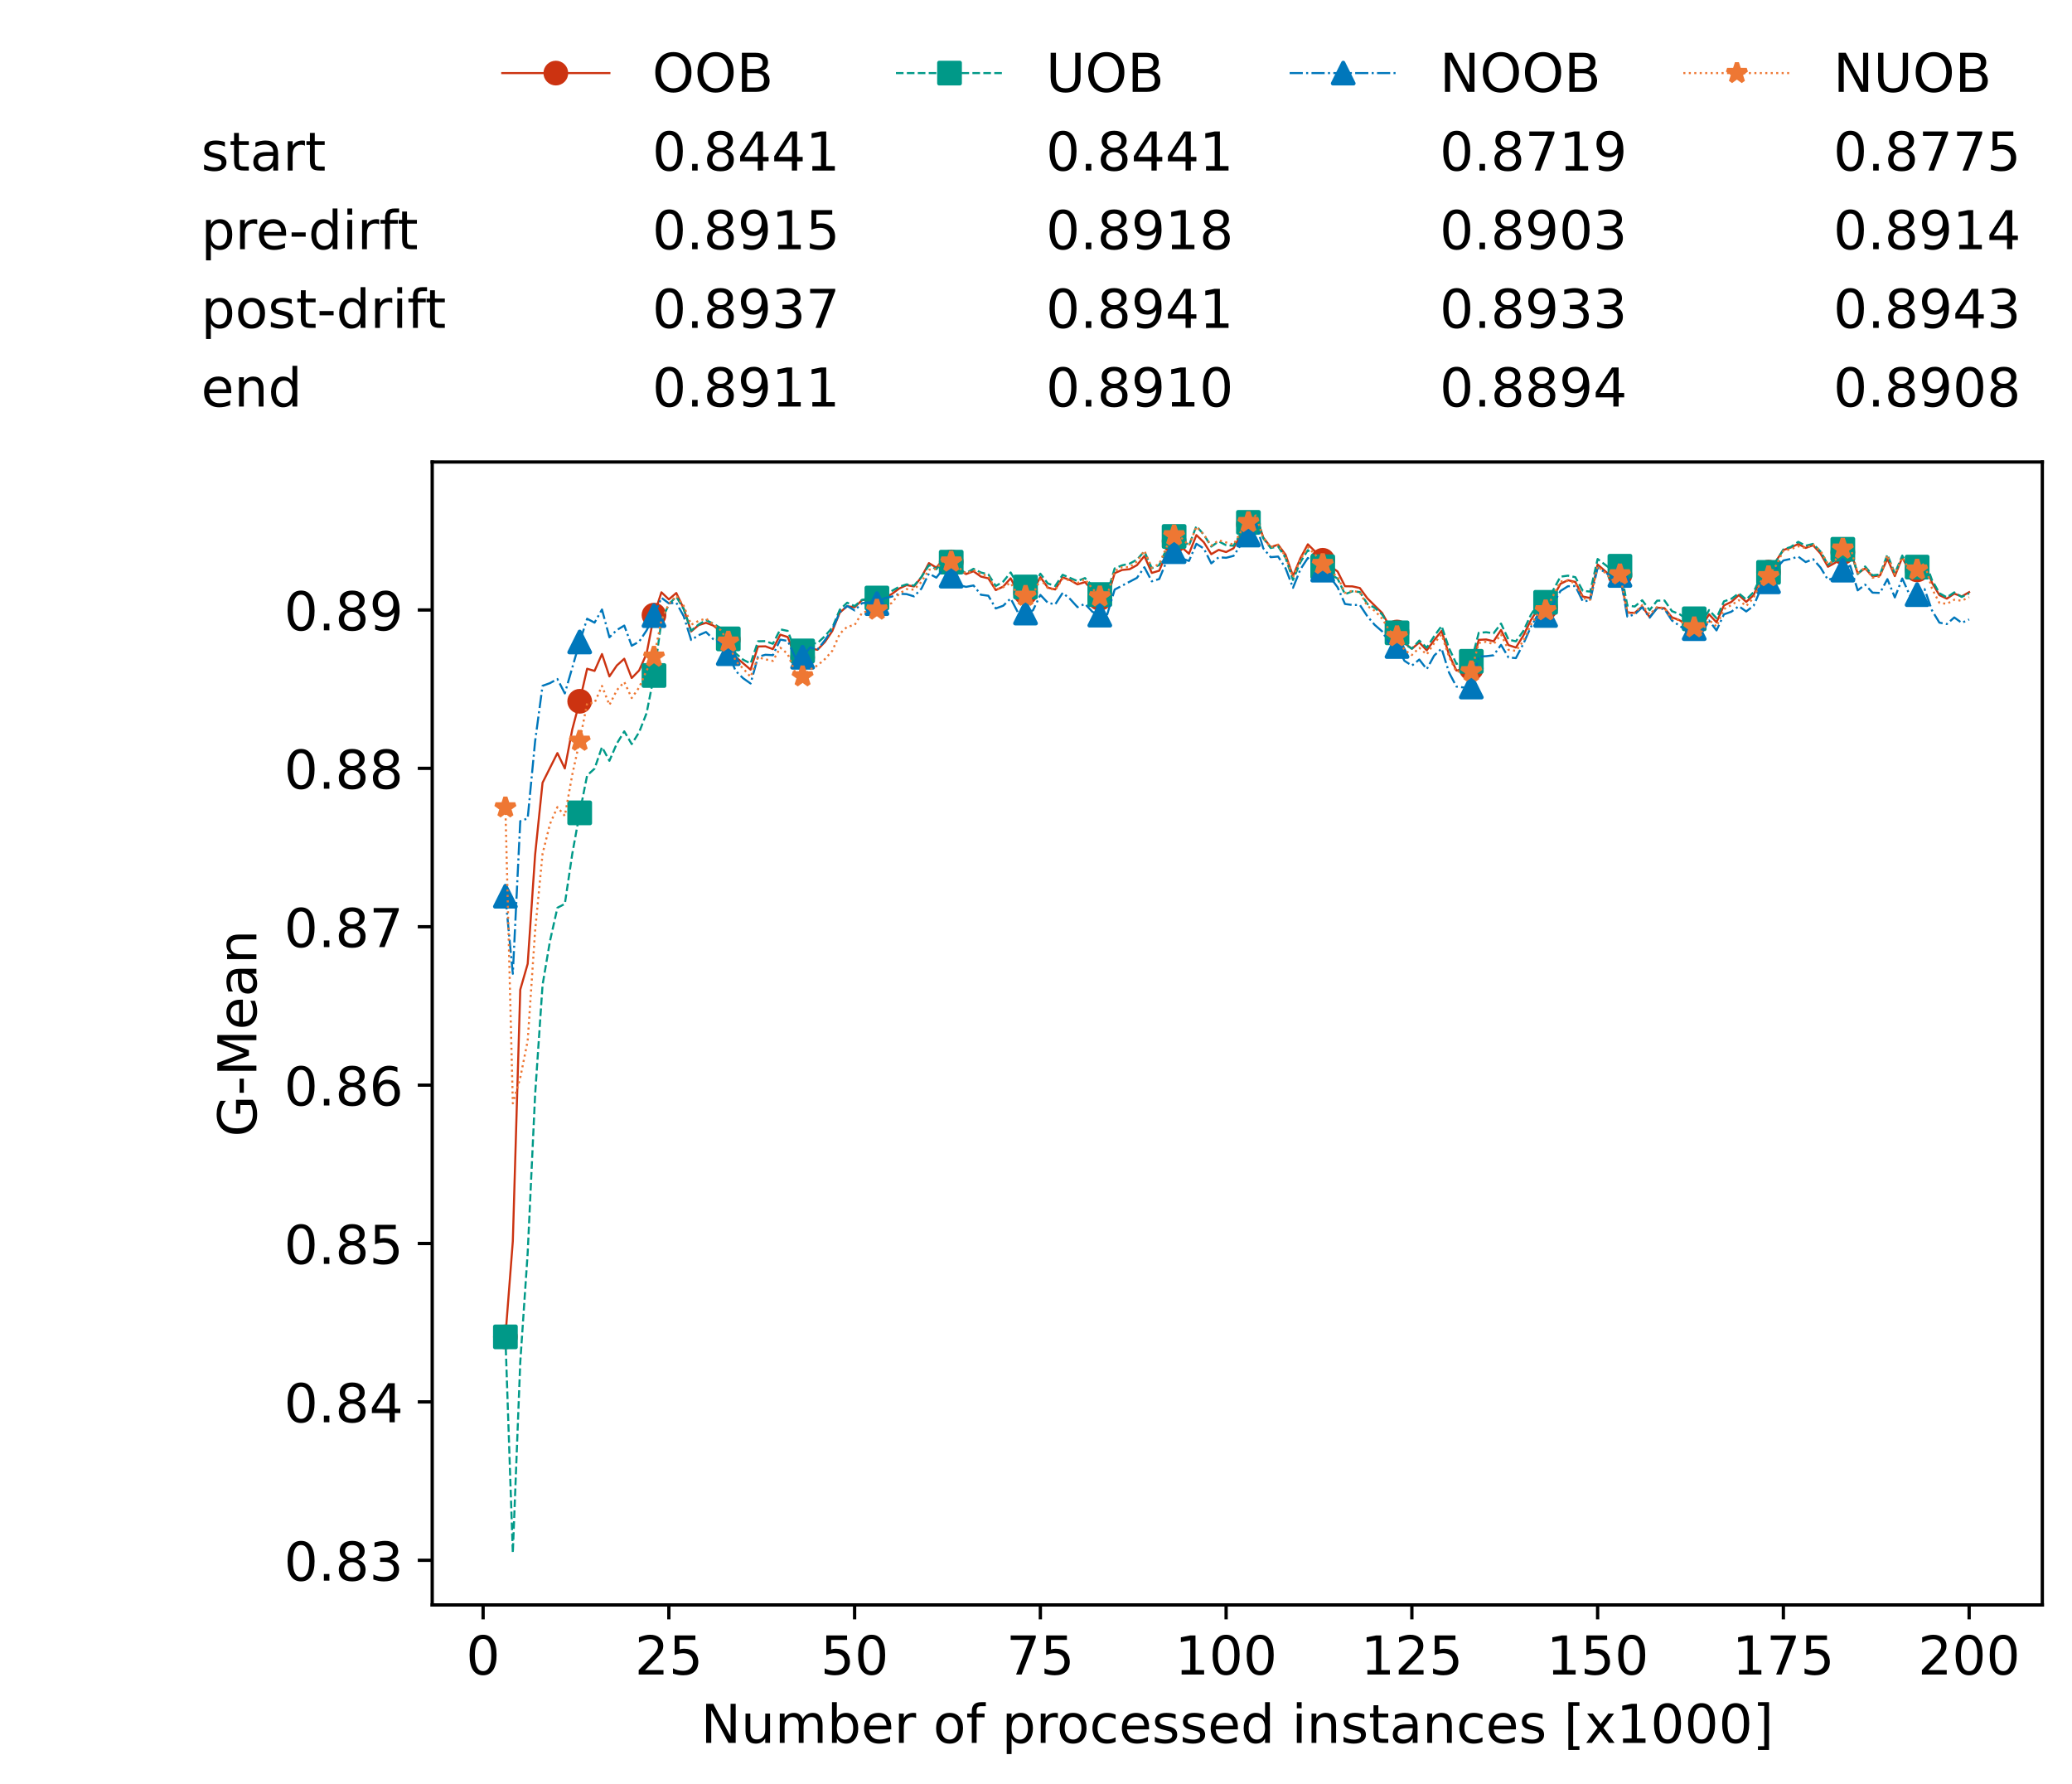 <?xml version="1.0" encoding="utf-8" standalone="no"?>
<!DOCTYPE svg PUBLIC "-//W3C//DTD SVG 1.1//EN"
  "http://www.w3.org/Graphics/SVG/1.1/DTD/svg11.dtd">
<!-- Created with matplotlib (https://matplotlib.org/) -->
<svg height="432.615pt" version="1.1" viewBox="0 0 502.65 432.615" width="502.65pt" xmlns="http://www.w3.org/2000/svg" xmlns:xlink="http://www.w3.org/1999/xlink">
 <defs>
  <style type="text/css">*{stroke-linecap:butt;stroke-linejoin:round;}</style>
 </defs>
 <g id="figure_1">
  <g id="patch_1">
   <path d="M 0 432.615 
L 502.65 432.615 
L 502.65 0 
L 0 0 
z
" style="fill:#ffffff;"/>
  </g>
  <g id="axes_1">
   <g id="patch_2">
    <path d="M 104.85 389.252 
L 495.45 389.252 
L 495.45 112.052 
L 104.85 112.052 
z
" style="fill:#ffffff;"/>
   </g>
   <g id="matplotlib.axis_1">
    <g id="xtick_1">
     <g id="line2d_1">
      <defs>
       <path d="M 0 0 
L 0 3.5 
" id="mf33483243e" style="stroke:#000000;stroke-width:0.8;"/>
      </defs>
      <g>
       <use style="stroke:#000000;stroke-width:0.8;" x="117.197" xlink:href="#mf33483243e" y="389.252"/>
      </g>
     </g>
     <g id="text_1">
      <!-- 0 -->
      <g transform="translate(113.061 406.13)scale(0.13 -0.13)">
       <defs>
        <path d="M 31.781 66.406 
Q 24.172 66.406 20.328 58.906 
Q 16.5 51.422 16.5 36.375 
Q 16.5 21.391 20.328 13.891 
Q 24.172 6.391 31.781 6.391 
Q 39.453 6.391 43.281 13.891 
Q 47.125 21.391 47.125 36.375 
Q 47.125 51.422 43.281 58.906 
Q 39.453 66.406 31.781 66.406 
z
M 31.781 74.219 
Q 44.047 74.219 50.516 64.516 
Q 56.984 54.828 56.984 36.375 
Q 56.984 17.969 50.516 8.266 
Q 44.047 -1.422 31.781 -1.422 
Q 19.531 -1.422 13.062 8.266 
Q 6.594 17.969 6.594 36.375 
Q 6.594 54.828 13.062 64.516 
Q 19.531 74.219 31.781 74.219 
z
" id="DejaVuSans-48"/>
       </defs>
       <use xlink:href="#DejaVuSans-48"/>
      </g>
     </g>
    </g>
    <g id="xtick_2">
     <g id="line2d_2">
      <g>
       <use style="stroke:#000000;stroke-width:0.8;" x="162.259" xlink:href="#mf33483243e" y="389.252"/>
      </g>
     </g>
     <g id="text_2">
      <!-- 25 -->
      <g transform="translate(153.988 406.13)scale(0.13 -0.13)">
       <defs>
        <path d="M 19.188 8.297 
L 53.609 8.297 
L 53.609 0 
L 7.328 0 
L 7.328 8.297 
Q 12.938 14.109 22.625 23.891 
Q 32.328 33.688 34.812 36.531 
Q 39.547 41.844 41.422 45.531 
Q 43.312 49.219 43.312 52.781 
Q 43.312 58.594 39.234 62.25 
Q 35.156 65.922 28.609 65.922 
Q 23.969 65.922 18.812 64.312 
Q 13.672 62.703 7.812 59.422 
L 7.812 69.391 
Q 13.766 71.781 18.938 73 
Q 24.125 74.219 28.422 74.219 
Q 39.75 74.219 46.484 68.547 
Q 53.219 62.891 53.219 53.422 
Q 53.219 48.922 51.531 44.891 
Q 49.859 40.875 45.406 35.406 
Q 44.188 33.984 37.641 27.219 
Q 31.109 20.453 19.188 8.297 
z
" id="DejaVuSans-50"/>
        <path d="M 10.797 72.906 
L 49.516 72.906 
L 49.516 64.594 
L 19.828 64.594 
L 19.828 46.734 
Q 21.969 47.469 24.109 47.828 
Q 26.266 48.188 28.422 48.188 
Q 40.625 48.188 47.75 41.5 
Q 54.891 34.812 54.891 23.391 
Q 54.891 11.625 47.562 5.094 
Q 40.234 -1.422 26.906 -1.422 
Q 22.312 -1.422 17.547 -0.641 
Q 12.797 0.141 7.719 1.703 
L 7.719 11.625 
Q 12.109 9.234 16.797 8.062 
Q 21.484 6.891 26.703 6.891 
Q 35.156 6.891 40.078 11.328 
Q 45.016 15.766 45.016 23.391 
Q 45.016 31 40.078 35.438 
Q 35.156 39.891 26.703 39.891 
Q 22.75 39.891 18.812 39.016 
Q 14.891 38.141 10.797 36.281 
z
" id="DejaVuSans-53"/>
       </defs>
       <use xlink:href="#DejaVuSans-50"/>
       <use x="63.623" xlink:href="#DejaVuSans-53"/>
      </g>
     </g>
    </g>
    <g id="xtick_3">
     <g id="line2d_3">
      <g>
       <use style="stroke:#000000;stroke-width:0.8;" x="207.322" xlink:href="#mf33483243e" y="389.252"/>
      </g>
     </g>
     <g id="text_3">
      <!-- 50 -->
      <g transform="translate(199.05 406.13)scale(0.13 -0.13)">
       <use xlink:href="#DejaVuSans-53"/>
       <use x="63.623" xlink:href="#DejaVuSans-48"/>
      </g>
     </g>
    </g>
    <g id="xtick_4">
     <g id="line2d_4">
      <g>
       <use style="stroke:#000000;stroke-width:0.8;" x="252.384" xlink:href="#mf33483243e" y="389.252"/>
      </g>
     </g>
     <g id="text_4">
      <!-- 75 -->
      <g transform="translate(244.113 406.13)scale(0.13 -0.13)">
       <defs>
        <path d="M 8.203 72.906 
L 55.078 72.906 
L 55.078 68.703 
L 28.609 0 
L 18.312 0 
L 43.219 64.594 
L 8.203 64.594 
z
" id="DejaVuSans-55"/>
       </defs>
       <use xlink:href="#DejaVuSans-55"/>
       <use x="63.623" xlink:href="#DejaVuSans-53"/>
      </g>
     </g>
    </g>
    <g id="xtick_5">
     <g id="line2d_5">
      <g>
       <use style="stroke:#000000;stroke-width:0.8;" x="297.446" xlink:href="#mf33483243e" y="389.252"/>
      </g>
     </g>
     <g id="text_5">
      <!-- 100 -->
      <g transform="translate(285.039 406.13)scale(0.13 -0.13)">
       <defs>
        <path d="M 12.406 8.297 
L 28.516 8.297 
L 28.516 63.922 
L 10.984 60.406 
L 10.984 69.391 
L 28.422 72.906 
L 38.281 72.906 
L 38.281 8.297 
L 54.391 8.297 
L 54.391 0 
L 12.406 0 
z
" id="DejaVuSans-49"/>
       </defs>
       <use xlink:href="#DejaVuSans-49"/>
       <use x="63.623" xlink:href="#DejaVuSans-48"/>
       <use x="127.246" xlink:href="#DejaVuSans-48"/>
      </g>
     </g>
    </g>
    <g id="xtick_6">
     <g id="line2d_6">
      <g>
       <use style="stroke:#000000;stroke-width:0.8;" x="342.509" xlink:href="#mf33483243e" y="389.252"/>
      </g>
     </g>
     <g id="text_6">
      <!-- 125 -->
      <g transform="translate(330.102 406.13)scale(0.13 -0.13)">
       <use xlink:href="#DejaVuSans-49"/>
       <use x="63.623" xlink:href="#DejaVuSans-50"/>
       <use x="127.246" xlink:href="#DejaVuSans-53"/>
      </g>
     </g>
    </g>
    <g id="xtick_7">
     <g id="line2d_7">
      <g>
       <use style="stroke:#000000;stroke-width:0.8;" x="387.571" xlink:href="#mf33483243e" y="389.252"/>
      </g>
     </g>
     <g id="text_7">
      <!-- 150 -->
      <g transform="translate(375.164 406.13)scale(0.13 -0.13)">
       <use xlink:href="#DejaVuSans-49"/>
       <use x="63.623" xlink:href="#DejaVuSans-53"/>
       <use x="127.246" xlink:href="#DejaVuSans-48"/>
      </g>
     </g>
    </g>
    <g id="xtick_8">
     <g id="line2d_8">
      <g>
       <use style="stroke:#000000;stroke-width:0.8;" x="432.633" xlink:href="#mf33483243e" y="389.252"/>
      </g>
     </g>
     <g id="text_8">
      <!-- 175 -->
      <g transform="translate(420.226 406.13)scale(0.13 -0.13)">
       <use xlink:href="#DejaVuSans-49"/>
       <use x="63.623" xlink:href="#DejaVuSans-55"/>
       <use x="127.246" xlink:href="#DejaVuSans-53"/>
      </g>
     </g>
    </g>
    <g id="xtick_9">
     <g id="line2d_9">
      <g>
       <use style="stroke:#000000;stroke-width:0.8;" x="477.695" xlink:href="#mf33483243e" y="389.252"/>
      </g>
     </g>
     <g id="text_9">
      <!-- 200 -->
      <g transform="translate(465.289 406.13)scale(0.13 -0.13)">
       <use xlink:href="#DejaVuSans-50"/>
       <use x="63.623" xlink:href="#DejaVuSans-48"/>
       <use x="127.246" xlink:href="#DejaVuSans-48"/>
      </g>
     </g>
    </g>
    <g id="text_10">
     <!-- Number of processed instances [x1000] -->
     <g transform="translate(170.025 422.711)scale(0.13 -0.13)">
      <defs>
       <path d="M 9.812 72.906 
L 23.094 72.906 
L 55.422 11.922 
L 55.422 72.906 
L 64.984 72.906 
L 64.984 0 
L 51.703 0 
L 19.391 60.984 
L 19.391 0 
L 9.812 0 
z
" id="DejaVuSans-78"/>
       <path d="M 8.5 21.578 
L 8.5 54.688 
L 17.484 54.688 
L 17.484 21.922 
Q 17.484 14.156 20.5 10.266 
Q 23.531 6.391 29.594 6.391 
Q 36.859 6.391 41.078 11.031 
Q 45.312 15.672 45.312 23.688 
L 45.312 54.688 
L 54.297 54.688 
L 54.297 0 
L 45.312 0 
L 45.312 8.406 
Q 42.047 3.422 37.719 1 
Q 33.406 -1.422 27.688 -1.422 
Q 18.266 -1.422 13.375 4.438 
Q 8.5 10.297 8.5 21.578 
z
M 31.109 56 
z
" id="DejaVuSans-117"/>
       <path d="M 52 44.188 
Q 55.375 50.25 60.062 53.125 
Q 64.75 56 71.094 56 
Q 79.641 56 84.281 50.016 
Q 88.922 44.047 88.922 33.016 
L 88.922 0 
L 79.891 0 
L 79.891 32.719 
Q 79.891 40.578 77.094 44.375 
Q 74.312 48.188 68.609 48.188 
Q 61.625 48.188 57.562 43.547 
Q 53.516 38.922 53.516 30.906 
L 53.516 0 
L 44.484 0 
L 44.484 32.719 
Q 44.484 40.625 41.703 44.406 
Q 38.922 48.188 33.109 48.188 
Q 26.219 48.188 22.156 43.531 
Q 18.109 38.875 18.109 30.906 
L 18.109 0 
L 9.078 0 
L 9.078 54.688 
L 18.109 54.688 
L 18.109 46.188 
Q 21.188 51.219 25.484 53.609 
Q 29.781 56 35.688 56 
Q 41.656 56 45.828 52.969 
Q 50 49.953 52 44.188 
z
" id="DejaVuSans-109"/>
       <path d="M 48.688 27.297 
Q 48.688 37.203 44.609 42.844 
Q 40.531 48.484 33.406 48.484 
Q 26.266 48.484 22.188 42.844 
Q 18.109 37.203 18.109 27.297 
Q 18.109 17.391 22.188 11.75 
Q 26.266 6.109 33.406 6.109 
Q 40.531 6.109 44.609 11.75 
Q 48.688 17.391 48.688 27.297 
z
M 18.109 46.391 
Q 20.953 51.266 25.266 53.625 
Q 29.594 56 35.594 56 
Q 45.562 56 51.781 48.094 
Q 58.016 40.188 58.016 27.297 
Q 58.016 14.406 51.781 6.484 
Q 45.562 -1.422 35.594 -1.422 
Q 29.594 -1.422 25.266 0.953 
Q 20.953 3.328 18.109 8.203 
L 18.109 0 
L 9.078 0 
L 9.078 75.984 
L 18.109 75.984 
z
" id="DejaVuSans-98"/>
       <path d="M 56.203 29.594 
L 56.203 25.203 
L 14.891 25.203 
Q 15.484 15.922 20.484 11.062 
Q 25.484 6.203 34.422 6.203 
Q 39.594 6.203 44.453 7.469 
Q 49.312 8.734 54.109 11.281 
L 54.109 2.781 
Q 49.266 0.734 44.188 -0.344 
Q 39.109 -1.422 33.891 -1.422 
Q 20.797 -1.422 13.156 6.188 
Q 5.516 13.812 5.516 26.812 
Q 5.516 40.234 12.766 48.109 
Q 20.016 56 32.328 56 
Q 43.359 56 49.781 48.891 
Q 56.203 41.797 56.203 29.594 
z
M 47.219 32.234 
Q 47.125 39.594 43.094 43.984 
Q 39.062 48.391 32.422 48.391 
Q 24.906 48.391 20.391 44.141 
Q 15.875 39.891 15.188 32.172 
z
" id="DejaVuSans-101"/>
       <path d="M 41.109 46.297 
Q 39.594 47.172 37.812 47.578 
Q 36.031 48 33.891 48 
Q 26.266 48 22.188 43.047 
Q 18.109 38.094 18.109 28.812 
L 18.109 0 
L 9.078 0 
L 9.078 54.688 
L 18.109 54.688 
L 18.109 46.188 
Q 20.953 51.172 25.484 53.578 
Q 30.031 56 36.531 56 
Q 37.453 56 38.578 55.875 
Q 39.703 55.766 41.062 55.516 
z
" id="DejaVuSans-114"/>
       <path id="DejaVuSans-32"/>
       <path d="M 30.609 48.391 
Q 23.391 48.391 19.188 42.75 
Q 14.984 37.109 14.984 27.297 
Q 14.984 17.484 19.156 11.844 
Q 23.344 6.203 30.609 6.203 
Q 37.797 6.203 41.984 11.859 
Q 46.188 17.531 46.188 27.297 
Q 46.188 37.016 41.984 42.703 
Q 37.797 48.391 30.609 48.391 
z
M 30.609 56 
Q 42.328 56 49.016 48.375 
Q 55.719 40.766 55.719 27.297 
Q 55.719 13.875 49.016 6.219 
Q 42.328 -1.422 30.609 -1.422 
Q 18.844 -1.422 12.172 6.219 
Q 5.516 13.875 5.516 27.297 
Q 5.516 40.766 12.172 48.375 
Q 18.844 56 30.609 56 
z
" id="DejaVuSans-111"/>
       <path d="M 37.109 75.984 
L 37.109 68.5 
L 28.516 68.5 
Q 23.688 68.5 21.797 66.547 
Q 19.922 64.594 19.922 59.516 
L 19.922 54.688 
L 34.719 54.688 
L 34.719 47.703 
L 19.922 47.703 
L 19.922 0 
L 10.891 0 
L 10.891 47.703 
L 2.297 47.703 
L 2.297 54.688 
L 10.891 54.688 
L 10.891 58.5 
Q 10.891 67.625 15.141 71.797 
Q 19.391 75.984 28.609 75.984 
z
" id="DejaVuSans-102"/>
       <path d="M 18.109 8.203 
L 18.109 -20.797 
L 9.078 -20.797 
L 9.078 54.688 
L 18.109 54.688 
L 18.109 46.391 
Q 20.953 51.266 25.266 53.625 
Q 29.594 56 35.594 56 
Q 45.562 56 51.781 48.094 
Q 58.016 40.188 58.016 27.297 
Q 58.016 14.406 51.781 6.484 
Q 45.562 -1.422 35.594 -1.422 
Q 29.594 -1.422 25.266 0.953 
Q 20.953 3.328 18.109 8.203 
z
M 48.688 27.297 
Q 48.688 37.203 44.609 42.844 
Q 40.531 48.484 33.406 48.484 
Q 26.266 48.484 22.188 42.844 
Q 18.109 37.203 18.109 27.297 
Q 18.109 17.391 22.188 11.75 
Q 26.266 6.109 33.406 6.109 
Q 40.531 6.109 44.609 11.75 
Q 48.688 17.391 48.688 27.297 
z
" id="DejaVuSans-112"/>
       <path d="M 48.781 52.594 
L 48.781 44.188 
Q 44.969 46.297 41.141 47.344 
Q 37.312 48.391 33.406 48.391 
Q 24.656 48.391 19.812 42.844 
Q 14.984 37.312 14.984 27.297 
Q 14.984 17.281 19.812 11.734 
Q 24.656 6.203 33.406 6.203 
Q 37.312 6.203 41.141 7.25 
Q 44.969 8.297 48.781 10.406 
L 48.781 2.094 
Q 45.016 0.344 40.984 -0.531 
Q 36.969 -1.422 32.422 -1.422 
Q 20.062 -1.422 12.781 6.344 
Q 5.516 14.109 5.516 27.297 
Q 5.516 40.672 12.859 48.328 
Q 20.219 56 33.016 56 
Q 37.156 56 41.109 55.141 
Q 45.062 54.297 48.781 52.594 
z
" id="DejaVuSans-99"/>
       <path d="M 44.281 53.078 
L 44.281 44.578 
Q 40.484 46.531 36.375 47.5 
Q 32.281 48.484 27.875 48.484 
Q 21.188 48.484 17.844 46.438 
Q 14.5 44.391 14.5 40.281 
Q 14.5 37.156 16.891 35.375 
Q 19.281 33.594 26.516 31.984 
L 29.594 31.297 
Q 39.156 29.25 43.188 25.516 
Q 47.219 21.781 47.219 15.094 
Q 47.219 7.469 41.188 3.016 
Q 35.156 -1.422 24.609 -1.422 
Q 20.219 -1.422 15.453 -0.562 
Q 10.688 0.297 5.422 2 
L 5.422 11.281 
Q 10.406 8.688 15.234 7.391 
Q 20.062 6.109 24.812 6.109 
Q 31.156 6.109 34.562 8.281 
Q 37.984 10.453 37.984 14.406 
Q 37.984 18.062 35.516 20.016 
Q 33.062 21.969 24.703 23.781 
L 21.578 24.516 
Q 13.234 26.266 9.516 29.906 
Q 5.812 33.547 5.812 39.891 
Q 5.812 47.609 11.281 51.797 
Q 16.75 56 26.812 56 
Q 31.781 56 36.172 55.266 
Q 40.578 54.547 44.281 53.078 
z
" id="DejaVuSans-115"/>
       <path d="M 45.406 46.391 
L 45.406 75.984 
L 54.391 75.984 
L 54.391 0 
L 45.406 0 
L 45.406 8.203 
Q 42.578 3.328 38.25 0.953 
Q 33.938 -1.422 27.875 -1.422 
Q 17.969 -1.422 11.734 6.484 
Q 5.516 14.406 5.516 27.297 
Q 5.516 40.188 11.734 48.094 
Q 17.969 56 27.875 56 
Q 33.938 56 38.25 53.625 
Q 42.578 51.266 45.406 46.391 
z
M 14.797 27.297 
Q 14.797 17.391 18.875 11.75 
Q 22.953 6.109 30.078 6.109 
Q 37.203 6.109 41.297 11.75 
Q 45.406 17.391 45.406 27.297 
Q 45.406 37.203 41.297 42.844 
Q 37.203 48.484 30.078 48.484 
Q 22.953 48.484 18.875 42.844 
Q 14.797 37.203 14.797 27.297 
z
" id="DejaVuSans-100"/>
       <path d="M 9.422 54.688 
L 18.406 54.688 
L 18.406 0 
L 9.422 0 
z
M 9.422 75.984 
L 18.406 75.984 
L 18.406 64.594 
L 9.422 64.594 
z
" id="DejaVuSans-105"/>
       <path d="M 54.891 33.016 
L 54.891 0 
L 45.906 0 
L 45.906 32.719 
Q 45.906 40.484 42.875 44.328 
Q 39.844 48.188 33.797 48.188 
Q 26.516 48.188 22.312 43.547 
Q 18.109 38.922 18.109 30.906 
L 18.109 0 
L 9.078 0 
L 9.078 54.688 
L 18.109 54.688 
L 18.109 46.188 
Q 21.344 51.125 25.703 53.562 
Q 30.078 56 35.797 56 
Q 45.219 56 50.047 50.172 
Q 54.891 44.344 54.891 33.016 
z
" id="DejaVuSans-110"/>
       <path d="M 18.312 70.219 
L 18.312 54.688 
L 36.812 54.688 
L 36.812 47.703 
L 18.312 47.703 
L 18.312 18.016 
Q 18.312 11.328 20.141 9.422 
Q 21.969 7.516 27.594 7.516 
L 36.812 7.516 
L 36.812 0 
L 27.594 0 
Q 17.188 0 13.234 3.875 
Q 9.281 7.766 9.281 18.016 
L 9.281 47.703 
L 2.688 47.703 
L 2.688 54.688 
L 9.281 54.688 
L 9.281 70.219 
z
" id="DejaVuSans-116"/>
       <path d="M 34.281 27.484 
Q 23.391 27.484 19.188 25 
Q 14.984 22.516 14.984 16.5 
Q 14.984 11.719 18.141 8.906 
Q 21.297 6.109 26.703 6.109 
Q 34.188 6.109 38.703 11.406 
Q 43.219 16.703 43.219 25.484 
L 43.219 27.484 
z
M 52.203 31.203 
L 52.203 0 
L 43.219 0 
L 43.219 8.297 
Q 40.141 3.328 35.547 0.953 
Q 30.953 -1.422 24.312 -1.422 
Q 15.922 -1.422 10.953 3.297 
Q 6 8.016 6 15.922 
Q 6 25.141 12.172 29.828 
Q 18.359 34.516 30.609 34.516 
L 43.219 34.516 
L 43.219 35.406 
Q 43.219 41.609 39.141 45 
Q 35.062 48.391 27.688 48.391 
Q 23 48.391 18.547 47.266 
Q 14.109 46.141 10.016 43.891 
L 10.016 52.203 
Q 14.938 54.109 19.578 55.047 
Q 24.219 56 28.609 56 
Q 40.484 56 46.344 49.844 
Q 52.203 43.703 52.203 31.203 
z
" id="DejaVuSans-97"/>
       <path d="M 8.594 75.984 
L 29.297 75.984 
L 29.297 69 
L 17.578 69 
L 17.578 -6.203 
L 29.297 -6.203 
L 29.297 -13.188 
L 8.594 -13.188 
z
" id="DejaVuSans-91"/>
       <path d="M 54.891 54.688 
L 35.109 28.078 
L 55.906 0 
L 45.312 0 
L 29.391 21.484 
L 13.484 0 
L 2.875 0 
L 24.125 28.609 
L 4.688 54.688 
L 15.281 54.688 
L 29.781 35.203 
L 44.281 54.688 
z
" id="DejaVuSans-120"/>
       <path d="M 30.422 75.984 
L 30.422 -13.188 
L 9.719 -13.188 
L 9.719 -6.203 
L 21.391 -6.203 
L 21.391 69 
L 9.719 69 
L 9.719 75.984 
z
" id="DejaVuSans-93"/>
      </defs>
      <use xlink:href="#DejaVuSans-78"/>
      <use x="74.805" xlink:href="#DejaVuSans-117"/>
      <use x="138.184" xlink:href="#DejaVuSans-109"/>
      <use x="235.596" xlink:href="#DejaVuSans-98"/>
      <use x="299.072" xlink:href="#DejaVuSans-101"/>
      <use x="360.596" xlink:href="#DejaVuSans-114"/>
      <use x="401.709" xlink:href="#DejaVuSans-32"/>
      <use x="433.496" xlink:href="#DejaVuSans-111"/>
      <use x="494.678" xlink:href="#DejaVuSans-102"/>
      <use x="529.883" xlink:href="#DejaVuSans-32"/>
      <use x="561.67" xlink:href="#DejaVuSans-112"/>
      <use x="625.146" xlink:href="#DejaVuSans-114"/>
      <use x="664.01" xlink:href="#DejaVuSans-111"/>
      <use x="725.191" xlink:href="#DejaVuSans-99"/>
      <use x="780.172" xlink:href="#DejaVuSans-101"/>
      <use x="841.695" xlink:href="#DejaVuSans-115"/>
      <use x="893.795" xlink:href="#DejaVuSans-115"/>
      <use x="945.895" xlink:href="#DejaVuSans-101"/>
      <use x="1007.418" xlink:href="#DejaVuSans-100"/>
      <use x="1070.895" xlink:href="#DejaVuSans-32"/>
      <use x="1102.682" xlink:href="#DejaVuSans-105"/>
      <use x="1130.465" xlink:href="#DejaVuSans-110"/>
      <use x="1193.844" xlink:href="#DejaVuSans-115"/>
      <use x="1245.943" xlink:href="#DejaVuSans-116"/>
      <use x="1285.152" xlink:href="#DejaVuSans-97"/>
      <use x="1346.432" xlink:href="#DejaVuSans-110"/>
      <use x="1409.811" xlink:href="#DejaVuSans-99"/>
      <use x="1464.791" xlink:href="#DejaVuSans-101"/>
      <use x="1526.314" xlink:href="#DejaVuSans-115"/>
      <use x="1578.414" xlink:href="#DejaVuSans-32"/>
      <use x="1610.201" xlink:href="#DejaVuSans-91"/>
      <use x="1649.215" xlink:href="#DejaVuSans-120"/>
      <use x="1708.395" xlink:href="#DejaVuSans-49"/>
      <use x="1772.018" xlink:href="#DejaVuSans-48"/>
      <use x="1835.641" xlink:href="#DejaVuSans-48"/>
      <use x="1899.264" xlink:href="#DejaVuSans-48"/>
      <use x="1962.887" xlink:href="#DejaVuSans-93"/>
     </g>
    </g>
   </g>
   <g id="matplotlib.axis_2">
    <g id="ytick_1">
     <g id="line2d_10">
      <defs>
       <path d="M 0 0 
L -3.5 0 
" id="m0304c98566" style="stroke:#000000;stroke-width:0.8;"/>
      </defs>
      <g>
       <use style="stroke:#000000;stroke-width:0.8;" x="104.85" xlink:href="#m0304c98566" y="378.422"/>
      </g>
     </g>
     <g id="text_11">
      <!-- 0.83 -->
      <g transform="translate(68.905 383.361)scale(0.13 -0.13)">
       <defs>
        <path d="M 10.688 12.406 
L 21 12.406 
L 21 0 
L 10.688 0 
z
" id="DejaVuSans-46"/>
        <path d="M 31.781 34.625 
Q 24.75 34.625 20.719 30.859 
Q 16.703 27.094 16.703 20.516 
Q 16.703 13.922 20.719 10.156 
Q 24.75 6.391 31.781 6.391 
Q 38.812 6.391 42.859 10.172 
Q 46.922 13.969 46.922 20.516 
Q 46.922 27.094 42.891 30.859 
Q 38.875 34.625 31.781 34.625 
z
M 21.922 38.812 
Q 15.578 40.375 12.031 44.719 
Q 8.5 49.078 8.5 55.328 
Q 8.5 64.062 14.719 69.141 
Q 20.953 74.219 31.781 74.219 
Q 42.672 74.219 48.875 69.141 
Q 55.078 64.062 55.078 55.328 
Q 55.078 49.078 51.531 44.719 
Q 48 40.375 41.703 38.812 
Q 48.828 37.156 52.797 32.312 
Q 56.781 27.484 56.781 20.516 
Q 56.781 9.906 50.312 4.234 
Q 43.844 -1.422 31.781 -1.422 
Q 19.734 -1.422 13.25 4.234 
Q 6.781 9.906 6.781 20.516 
Q 6.781 27.484 10.781 32.312 
Q 14.797 37.156 21.922 38.812 
z
M 18.312 54.391 
Q 18.312 48.734 21.844 45.562 
Q 25.391 42.391 31.781 42.391 
Q 38.141 42.391 41.719 45.562 
Q 45.312 48.734 45.312 54.391 
Q 45.312 60.062 41.719 63.234 
Q 38.141 66.406 31.781 66.406 
Q 25.391 66.406 21.844 63.234 
Q 18.312 60.062 18.312 54.391 
z
" id="DejaVuSans-56"/>
        <path d="M 40.578 39.312 
Q 47.656 37.797 51.625 33 
Q 55.609 28.219 55.609 21.188 
Q 55.609 10.406 48.188 4.484 
Q 40.766 -1.422 27.094 -1.422 
Q 22.516 -1.422 17.656 -0.516 
Q 12.797 0.391 7.625 2.203 
L 7.625 11.719 
Q 11.719 9.328 16.594 8.109 
Q 21.484 6.891 26.812 6.891 
Q 36.078 6.891 40.938 10.547 
Q 45.797 14.203 45.797 21.188 
Q 45.797 27.641 41.281 31.266 
Q 36.766 34.906 28.719 34.906 
L 20.219 34.906 
L 20.219 43.016 
L 29.109 43.016 
Q 36.375 43.016 40.234 45.922 
Q 44.094 48.828 44.094 54.297 
Q 44.094 59.906 40.109 62.906 
Q 36.141 65.922 28.719 65.922 
Q 24.656 65.922 20.016 65.031 
Q 15.375 64.156 9.812 62.312 
L 9.812 71.094 
Q 15.438 72.656 20.344 73.438 
Q 25.25 74.219 29.594 74.219 
Q 40.828 74.219 47.359 69.109 
Q 53.906 64.016 53.906 55.328 
Q 53.906 49.266 50.438 45.094 
Q 46.969 40.922 40.578 39.312 
z
" id="DejaVuSans-51"/>
       </defs>
       <use xlink:href="#DejaVuSans-48"/>
       <use x="63.623" xlink:href="#DejaVuSans-46"/>
       <use x="95.41" xlink:href="#DejaVuSans-56"/>
       <use x="159.033" xlink:href="#DejaVuSans-51"/>
      </g>
     </g>
    </g>
    <g id="ytick_2">
     <g id="line2d_11">
      <g>
       <use style="stroke:#000000;stroke-width:0.8;" x="104.85" xlink:href="#m0304c98566" y="340.007"/>
      </g>
     </g>
     <g id="text_12">
      <!-- 0.84 -->
      <g transform="translate(68.905 344.946)scale(0.13 -0.13)">
       <defs>
        <path d="M 37.797 64.312 
L 12.891 25.391 
L 37.797 25.391 
z
M 35.203 72.906 
L 47.609 72.906 
L 47.609 25.391 
L 58.016 25.391 
L 58.016 17.188 
L 47.609 17.188 
L 47.609 0 
L 37.797 0 
L 37.797 17.188 
L 4.891 17.188 
L 4.891 26.703 
z
" id="DejaVuSans-52"/>
       </defs>
       <use xlink:href="#DejaVuSans-48"/>
       <use x="63.623" xlink:href="#DejaVuSans-46"/>
       <use x="95.41" xlink:href="#DejaVuSans-56"/>
       <use x="159.033" xlink:href="#DejaVuSans-52"/>
      </g>
     </g>
    </g>
    <g id="ytick_3">
     <g id="line2d_12">
      <g>
       <use style="stroke:#000000;stroke-width:0.8;" x="104.85" xlink:href="#m0304c98566" y="301.593"/>
      </g>
     </g>
     <g id="text_13">
      <!-- 0.85 -->
      <g transform="translate(68.905 306.532)scale(0.13 -0.13)">
       <use xlink:href="#DejaVuSans-48"/>
       <use x="63.623" xlink:href="#DejaVuSans-46"/>
       <use x="95.41" xlink:href="#DejaVuSans-56"/>
       <use x="159.033" xlink:href="#DejaVuSans-53"/>
      </g>
     </g>
    </g>
    <g id="ytick_4">
     <g id="line2d_13">
      <g>
       <use style="stroke:#000000;stroke-width:0.8;" x="104.85" xlink:href="#m0304c98566" y="263.179"/>
      </g>
     </g>
     <g id="text_14">
      <!-- 0.86 -->
      <g transform="translate(68.905 268.118)scale(0.13 -0.13)">
       <defs>
        <path d="M 33.016 40.375 
Q 26.375 40.375 22.484 35.828 
Q 18.609 31.297 18.609 23.391 
Q 18.609 15.531 22.484 10.953 
Q 26.375 6.391 33.016 6.391 
Q 39.656 6.391 43.531 10.953 
Q 47.406 15.531 47.406 23.391 
Q 47.406 31.297 43.531 35.828 
Q 39.656 40.375 33.016 40.375 
z
M 52.594 71.297 
L 52.594 62.312 
Q 48.875 64.062 45.094 64.984 
Q 41.312 65.922 37.594 65.922 
Q 27.828 65.922 22.672 59.328 
Q 17.531 52.734 16.797 39.406 
Q 19.672 43.656 24.016 45.922 
Q 28.375 48.188 33.594 48.188 
Q 44.578 48.188 50.953 41.516 
Q 57.328 34.859 57.328 23.391 
Q 57.328 12.156 50.688 5.359 
Q 44.047 -1.422 33.016 -1.422 
Q 20.359 -1.422 13.672 8.266 
Q 6.984 17.969 6.984 36.375 
Q 6.984 53.656 15.188 63.938 
Q 23.391 74.219 37.203 74.219 
Q 40.922 74.219 44.703 73.484 
Q 48.484 72.75 52.594 71.297 
z
" id="DejaVuSans-54"/>
       </defs>
       <use xlink:href="#DejaVuSans-48"/>
       <use x="63.623" xlink:href="#DejaVuSans-46"/>
       <use x="95.41" xlink:href="#DejaVuSans-56"/>
       <use x="159.033" xlink:href="#DejaVuSans-54"/>
      </g>
     </g>
    </g>
    <g id="ytick_5">
     <g id="line2d_14">
      <g>
       <use style="stroke:#000000;stroke-width:0.8;" x="104.85" xlink:href="#m0304c98566" y="224.765"/>
      </g>
     </g>
     <g id="text_15">
      <!-- 0.87 -->
      <g transform="translate(68.905 229.704)scale(0.13 -0.13)">
       <use xlink:href="#DejaVuSans-48"/>
       <use x="63.623" xlink:href="#DejaVuSans-46"/>
       <use x="95.41" xlink:href="#DejaVuSans-56"/>
       <use x="159.033" xlink:href="#DejaVuSans-55"/>
      </g>
     </g>
    </g>
    <g id="ytick_6">
     <g id="line2d_15">
      <g>
       <use style="stroke:#000000;stroke-width:0.8;" x="104.85" xlink:href="#m0304c98566" y="186.35"/>
      </g>
     </g>
     <g id="text_16">
      <!-- 0.88 -->
      <g transform="translate(68.905 191.289)scale(0.13 -0.13)">
       <use xlink:href="#DejaVuSans-48"/>
       <use x="63.623" xlink:href="#DejaVuSans-46"/>
       <use x="95.41" xlink:href="#DejaVuSans-56"/>
       <use x="159.033" xlink:href="#DejaVuSans-56"/>
      </g>
     </g>
    </g>
    <g id="ytick_7">
     <g id="line2d_16">
      <g>
       <use style="stroke:#000000;stroke-width:0.8;" x="104.85" xlink:href="#m0304c98566" y="147.936"/>
      </g>
     </g>
     <g id="text_17">
      <!-- 0.89 -->
      <g transform="translate(68.905 152.875)scale(0.13 -0.13)">
       <defs>
        <path d="M 10.984 1.516 
L 10.984 10.5 
Q 14.703 8.734 18.5 7.812 
Q 22.312 6.891 25.984 6.891 
Q 35.75 6.891 40.891 13.453 
Q 46.047 20.016 46.781 33.406 
Q 43.953 29.203 39.594 26.953 
Q 35.25 24.703 29.984 24.703 
Q 19.047 24.703 12.672 31.312 
Q 6.297 37.938 6.297 49.422 
Q 6.297 60.641 12.938 67.422 
Q 19.578 74.219 30.609 74.219 
Q 43.266 74.219 49.922 64.516 
Q 56.594 54.828 56.594 36.375 
Q 56.594 19.141 48.406 8.859 
Q 40.234 -1.422 26.422 -1.422 
Q 22.703 -1.422 18.891 -0.688 
Q 15.094 0.047 10.984 1.516 
z
M 30.609 32.422 
Q 37.25 32.422 41.125 36.953 
Q 45.016 41.5 45.016 49.422 
Q 45.016 57.281 41.125 61.844 
Q 37.25 66.406 30.609 66.406 
Q 23.969 66.406 20.094 61.844 
Q 16.219 57.281 16.219 49.422 
Q 16.219 41.5 20.094 36.953 
Q 23.969 32.422 30.609 32.422 
z
" id="DejaVuSans-57"/>
       </defs>
       <use xlink:href="#DejaVuSans-48"/>
       <use x="63.623" xlink:href="#DejaVuSans-46"/>
       <use x="95.41" xlink:href="#DejaVuSans-56"/>
       <use x="159.033" xlink:href="#DejaVuSans-57"/>
      </g>
     </g>
    </g>
    <g id="text_18">
     <!-- G-Mean -->
     <g transform="translate(62.201 275.744)rotate(-90)scale(0.13 -0.13)">
      <defs>
       <path d="M 59.516 10.406 
L 59.516 29.984 
L 43.406 29.984 
L 43.406 38.094 
L 69.281 38.094 
L 69.281 6.781 
Q 63.578 2.734 56.688 0.656 
Q 49.812 -1.422 42 -1.422 
Q 24.906 -1.422 15.25 8.562 
Q 5.609 18.562 5.609 36.375 
Q 5.609 54.25 15.25 64.234 
Q 24.906 74.219 42 74.219 
Q 49.125 74.219 55.547 72.453 
Q 61.969 70.703 67.391 67.281 
L 67.391 56.781 
Q 61.922 61.422 55.766 63.766 
Q 49.609 66.109 42.828 66.109 
Q 29.438 66.109 22.719 58.641 
Q 16.016 51.172 16.016 36.375 
Q 16.016 21.625 22.719 14.156 
Q 29.438 6.688 42.828 6.688 
Q 48.047 6.688 52.141 7.594 
Q 56.25 8.5 59.516 10.406 
z
" id="DejaVuSans-71"/>
       <path d="M 4.891 31.391 
L 31.203 31.391 
L 31.203 23.391 
L 4.891 23.391 
z
" id="DejaVuSans-45"/>
       <path d="M 9.812 72.906 
L 24.516 72.906 
L 43.109 23.297 
L 61.812 72.906 
L 76.516 72.906 
L 76.516 0 
L 66.891 0 
L 66.891 64.016 
L 48.094 14.016 
L 38.188 14.016 
L 19.391 64.016 
L 19.391 0 
L 9.812 0 
z
" id="DejaVuSans-77"/>
      </defs>
      <use xlink:href="#DejaVuSans-71"/>
      <use x="77.49" xlink:href="#DejaVuSans-45"/>
      <use x="113.574" xlink:href="#DejaVuSans-77"/>
      <use x="199.854" xlink:href="#DejaVuSans-101"/>
      <use x="261.377" xlink:href="#DejaVuSans-97"/>
      <use x="322.656" xlink:href="#DejaVuSans-110"/>
     </g>
    </g>
   </g>
   <g id="line2d_17"/>
   <g id="line2d_18"/>
   <g id="line2d_19"/>
   <g id="line2d_20"/>
   <g id="line2d_21"/>
   <g id="line2d_22">
    <path clip-path="url(#p1815c1f40d)" d="M 122.605 324.236 
L 124.407 301.049 
L 126.21 240.031 
L 128.012 233.758 
L 129.815 207.299 
L 131.617 189.841 
L 135.222 182.645 
L 137.024 186.377 
L 138.827 176.912 
L 140.629 170.086 
L 142.432 162.193 
L 144.234 162.719 
L 146.037 158.625 
L 147.839 164.052 
L 149.642 161.4 
L 151.444 159.77 
L 153.247 164.452 
L 155.049 162.599 
L 156.852 158.555 
L 158.654 149.183 
L 160.457 143.653 
L 162.259 145.368 
L 164.062 143.823 
L 165.864 147.622 
L 167.667 153.157 
L 169.469 151.618 
L 171.272 151.05 
L 173.074 151.738 
L 174.877 153.14 
L 176.679 155.136 
L 178.482 159.333 
L 182.087 162.413 
L 183.889 156.795 
L 185.692 156.758 
L 187.494 157.438 
L 189.297 153.926 
L 191.099 154.497 
L 192.902 159.149 
L 194.704 159.464 
L 196.507 157.249 
L 198.309 157.597 
L 200.112 155.71 
L 201.914 153.042 
L 203.717 148.58 
L 205.519 147.025 
L 207.322 147.288 
L 209.124 145.549 
L 210.927 145.325 
L 212.729 145.784 
L 214.532 145.095 
L 216.334 144.068 
L 218.137 142.738 
L 219.939 141.907 
L 221.742 142.243 
L 223.544 139.969 
L 225.347 136.571 
L 227.149 137.666 
L 228.952 135.523 
L 230.754 136.284 
L 232.557 138.217 
L 234.359 139.236 
L 236.162 138.55 
L 237.964 139.837 
L 239.767 140.27 
L 241.569 143.124 
L 243.372 142.266 
L 245.174 140.253 
L 246.976 143.643 
L 248.779 143.743 
L 250.581 143.316 
L 252.384 139.971 
L 254.186 142.515 
L 255.989 142.97 
L 257.791 140.031 
L 259.594 140.698 
L 261.396 141.731 
L 263.199 141.186 
L 266.804 145.142 
L 268.606 145.018 
L 270.409 139.006 
L 272.211 138.237 
L 274.014 138.058 
L 275.816 137.074 
L 277.619 134.852 
L 279.421 138.953 
L 281.224 138.41 
L 283.026 134.092 
L 284.829 131.24 
L 286.631 132.688 
L 288.434 134.299 
L 290.236 129.775 
L 292.039 131.515 
L 293.841 134.412 
L 295.644 133.364 
L 297.446 133.891 
L 299.249 132.978 
L 301.051 129.583 
L 302.854 127.138 
L 304.656 124.886 
L 306.459 130.358 
L 308.261 132.706 
L 310.064 132.115 
L 311.866 134.534 
L 313.669 139.689 
L 315.471 135.371 
L 317.274 132.012 
L 319.076 133.791 
L 320.879 135.887 
L 322.681 137.318 
L 324.484 138.606 
L 326.286 142.183 
L 328.089 142.218 
L 329.891 142.615 
L 331.694 145.096 
L 335.299 148.676 
L 337.101 151.94 
L 338.904 153.289 
L 340.706 155.964 
L 342.509 157.351 
L 344.311 155.826 
L 346.114 157.728 
L 347.916 155.27 
L 349.719 153.015 
L 351.521 158.778 
L 353.324 162.636 
L 355.126 162.255 
L 356.928 162.126 
L 358.731 155.191 
L 360.533 155.098 
L 362.336 155.532 
L 364.138 152.795 
L 365.941 156.452 
L 367.743 157.055 
L 369.546 154.167 
L 371.348 150.455 
L 373.151 147.592 
L 374.953 147.362 
L 376.756 144.885 
L 378.558 141.588 
L 380.361 140.724 
L 382.163 141.149 
L 383.966 144.678 
L 385.768 145.051 
L 387.571 136.915 
L 391.176 140.068 
L 392.978 139.457 
L 394.781 148.617 
L 396.583 148.623 
L 398.386 147.1 
L 400.188 149.677 
L 401.991 147.379 
L 403.793 147.505 
L 405.596 149.714 
L 407.398 150.405 
L 409.201 151.497 
L 411.003 151.176 
L 412.806 151.961 
L 414.608 148.996 
L 416.411 150.935 
L 418.213 146.836 
L 420.016 145.983 
L 421.818 144.317 
L 423.621 145.978 
L 425.423 144.345 
L 427.226 140.142 
L 429.028 138.753 
L 432.633 133.4 
L 434.436 132.795 
L 436.238 131.94 
L 438.041 132.892 
L 439.843 132.247 
L 441.646 134.26 
L 443.448 137.46 
L 445.251 136.466 
L 447.053 133.96 
L 448.856 133.308 
L 450.658 139.096 
L 452.461 137.849 
L 454.263 139.789 
L 456.066 139.576 
L 457.868 135.519 
L 459.671 139.723 
L 461.473 135.21 
L 463.276 138.626 
L 465.078 138.218 
L 466.881 136.473 
L 468.683 141.329 
L 470.485 144.339 
L 472.288 145.191 
L 474.09 143.976 
L 475.893 144.66 
L 477.695 143.62 
L 477.695 143.62 
" style="fill:none;stroke:#cc3311;stroke-linecap:square;stroke-width:0.5;"/>
    <defs>
     <path d="M 0 2.5 
C 0.663 2.5 1.299 2.237 1.768 1.768 
C 2.237 1.299 2.5 0.663 2.5 0 
C 2.5 -0.663 2.237 -1.299 1.768 -1.768 
C 1.299 -2.237 0.663 -2.5 0 -2.5 
C -0.663 -2.5 -1.299 -2.237 -1.768 -1.768 
C -2.237 -1.299 -2.5 -0.663 -2.5 0 
C -2.5 0.663 -2.237 1.299 -1.768 1.768 
C -1.299 2.237 -0.663 2.5 0 2.5 
z
" id="m5f912e7863" style="stroke:#cc3311;"/>
    </defs>
    <g clip-path="url(#p1815c1f40d)">
     <use style="fill:#cc3311;stroke:#cc3311;" x="122.605" xlink:href="#m5f912e7863" y="324.236"/>
     <use style="fill:#cc3311;stroke:#cc3311;" x="140.629" xlink:href="#m5f912e7863" y="170.086"/>
     <use style="fill:#cc3311;stroke:#cc3311;" x="158.654" xlink:href="#m5f912e7863" y="149.183"/>
     <use style="fill:#cc3311;stroke:#cc3311;" x="176.679" xlink:href="#m5f912e7863" y="155.136"/>
     <use style="fill:#cc3311;stroke:#cc3311;" x="194.704" xlink:href="#m5f912e7863" y="159.464"/>
     <use style="fill:#cc3311;stroke:#cc3311;" x="212.729" xlink:href="#m5f912e7863" y="145.784"/>
     <use style="fill:#cc3311;stroke:#cc3311;" x="230.754" xlink:href="#m5f912e7863" y="136.284"/>
     <use style="fill:#cc3311;stroke:#cc3311;" x="248.779" xlink:href="#m5f912e7863" y="143.743"/>
     <use style="fill:#cc3311;stroke:#cc3311;" x="266.804" xlink:href="#m5f912e7863" y="145.142"/>
     <use style="fill:#cc3311;stroke:#cc3311;" x="284.829" xlink:href="#m5f912e7863" y="131.24"/>
     <use style="fill:#cc3311;stroke:#cc3311;" x="302.854" xlink:href="#m5f912e7863" y="127.138"/>
     <use style="fill:#cc3311;stroke:#cc3311;" x="320.879" xlink:href="#m5f912e7863" y="135.887"/>
     <use style="fill:#cc3311;stroke:#cc3311;" x="338.904" xlink:href="#m5f912e7863" y="153.289"/>
     <use style="fill:#cc3311;stroke:#cc3311;" x="356.928" xlink:href="#m5f912e7863" y="162.126"/>
     <use style="fill:#cc3311;stroke:#cc3311;" x="374.953" xlink:href="#m5f912e7863" y="147.362"/>
     <use style="fill:#cc3311;stroke:#cc3311;" x="392.978" xlink:href="#m5f912e7863" y="139.457"/>
     <use style="fill:#cc3311;stroke:#cc3311;" x="411.003" xlink:href="#m5f912e7863" y="151.176"/>
     <use style="fill:#cc3311;stroke:#cc3311;" x="429.028" xlink:href="#m5f912e7863" y="138.753"/>
     <use style="fill:#cc3311;stroke:#cc3311;" x="447.053" xlink:href="#m5f912e7863" y="133.96"/>
     <use style="fill:#cc3311;stroke:#cc3311;" x="465.078" xlink:href="#m5f912e7863" y="138.218"/>
    </g>
   </g>
   <g id="line2d_23"/>
   <g id="line2d_24"/>
   <g id="line2d_25"/>
   <g id="line2d_26"/>
   <g id="line2d_27">
    <path clip-path="url(#p1815c1f40d)" d="M 122.605 324.236 
L 124.407 376.652 
L 126.21 330.4 
L 128.012 303.872 
L 129.815 265.494 
L 131.617 238.912 
L 133.419 228.244 
L 135.222 220.165 
L 137.024 219.223 
L 138.827 207.097 
L 140.629 197.148 
L 142.432 188.058 
L 144.234 186.423 
L 146.037 181.189 
L 147.839 184.521 
L 149.642 180.331 
L 151.444 177.383 
L 153.247 180.466 
L 155.049 177.588 
L 156.852 172.973 
L 158.654 163.831 
L 160.457 150.621 
L 162.259 146.548 
L 164.062 144.7 
L 165.864 147.755 
L 167.667 152.956 
L 169.469 151.471 
L 171.272 150.393 
L 173.074 151.273 
L 174.877 152.363 
L 176.679 154.953 
L 178.482 158.471 
L 180.284 160.002 
L 182.087 160.923 
L 183.889 155.537 
L 185.692 155.496 
L 187.494 156.146 
L 189.297 152.633 
L 191.099 153.024 
L 192.902 157.675 
L 194.704 157.876 
L 196.507 156.099 
L 198.309 155.983 
L 200.112 154.278 
L 201.914 152.213 
L 203.717 147.895 
L 205.519 146.171 
L 207.322 146.99 
L 209.124 145.493 
L 210.927 145.177 
L 212.729 145.04 
L 214.532 144.353 
L 218.137 142.313 
L 219.939 141.727 
L 221.742 142.034 
L 223.544 139.916 
L 225.347 137.078 
L 227.149 138.06 
L 228.952 135.909 
L 230.754 136.339 
L 232.557 137.953 
L 234.359 139.011 
L 236.162 137.953 
L 237.964 138.854 
L 239.767 139.305 
L 241.569 142.125 
L 243.372 141.053 
L 245.174 138.834 
L 246.976 141.931 
L 248.779 142.355 
L 250.581 142.275 
L 252.384 139.138 
L 254.186 141.51 
L 255.989 142.106 
L 257.791 139.406 
L 261.396 140.934 
L 263.199 140.201 
L 265.001 142.055 
L 266.804 144.202 
L 268.606 143.867 
L 270.409 137.859 
L 272.211 137.115 
L 274.014 136.715 
L 275.816 135.73 
L 277.619 133.711 
L 279.421 137.813 
L 281.224 137.049 
L 283.026 133.078 
L 284.829 130.112 
L 286.631 130.744 
L 288.434 132.313 
L 290.236 127.587 
L 292.039 129.672 
L 293.841 132.569 
L 295.644 131.305 
L 297.446 132.227 
L 299.249 132.355 
L 301.051 129.307 
L 302.854 126.693 
L 304.656 124.652 
L 306.459 130.557 
L 308.261 132.905 
L 310.064 132.535 
L 311.866 135.291 
L 313.669 140.661 
L 315.471 136.341 
L 317.274 133.421 
L 322.681 139.179 
L 324.484 140.333 
L 326.286 144.112 
L 328.089 143.416 
L 329.891 143.591 
L 331.694 146.463 
L 333.496 147.407 
L 335.299 149.045 
L 337.101 151.962 
L 338.904 153.48 
L 340.706 156.155 
L 342.509 157.325 
L 344.311 155.362 
L 346.114 157.096 
L 347.916 154.3 
L 349.719 151.832 
L 351.521 157.202 
L 353.324 161.022 
L 355.126 160.52 
L 356.928 160.391 
L 358.731 153.477 
L 360.533 153.336 
L 362.336 153.591 
L 364.138 151.24 
L 365.941 155.118 
L 367.743 155.547 
L 369.546 153.065 
L 371.348 149.176 
L 373.151 146.312 
L 374.953 146.082 
L 376.756 143.163 
L 378.558 139.866 
L 380.361 139.617 
L 382.163 139.986 
L 383.966 143.289 
L 385.768 143.486 
L 387.571 135.571 
L 391.176 138.334 
L 392.978 137.337 
L 394.781 146.866 
L 396.583 147.095 
L 398.386 145.579 
L 400.188 147.982 
L 401.991 145.684 
L 403.793 145.639 
L 405.596 148.228 
L 407.398 148.919 
L 409.201 150.185 
L 411.003 150.085 
L 412.806 151.101 
L 414.608 147.964 
L 416.411 149.944 
L 418.213 145.855 
L 420.016 145.228 
L 421.818 143.908 
L 423.621 145.401 
L 425.423 143.603 
L 427.226 139.609 
L 429.028 138.817 
L 430.831 136.221 
L 432.633 133.259 
L 434.436 132.654 
L 436.238 131.41 
L 438.041 132.362 
L 439.843 131.908 
L 441.646 133.747 
L 443.448 136.947 
L 445.251 135.78 
L 447.053 133.215 
L 448.856 133.119 
L 450.658 139.242 
L 452.461 137.387 
L 454.263 139.541 
L 456.066 139.328 
L 457.868 134.495 
L 459.671 139.092 
L 461.473 134.743 
L 463.276 138.16 
L 465.078 137.54 
L 466.881 135.616 
L 468.683 140.686 
L 470.485 143.868 
L 472.288 144.884 
L 474.09 143.67 
L 475.893 144.778 
L 477.695 143.909 
L 477.695 143.909 
" style="fill:none;stroke:#009988;stroke-dasharray:1.85,0.8;stroke-dashoffset:0;stroke-width:0.5;"/>
    <defs>
     <path d="M -2.5 2.5 
L 2.5 2.5 
L 2.5 -2.5 
L -2.5 -2.5 
z
" id="meeba849f0a" style="stroke:#009988;stroke-linejoin:miter;"/>
    </defs>
    <g clip-path="url(#p1815c1f40d)">
     <use style="fill:#009988;stroke:#009988;stroke-linejoin:miter;" x="122.605" xlink:href="#meeba849f0a" y="324.236"/>
     <use style="fill:#009988;stroke:#009988;stroke-linejoin:miter;" x="140.629" xlink:href="#meeba849f0a" y="197.148"/>
     <use style="fill:#009988;stroke:#009988;stroke-linejoin:miter;" x="158.654" xlink:href="#meeba849f0a" y="163.831"/>
     <use style="fill:#009988;stroke:#009988;stroke-linejoin:miter;" x="176.679" xlink:href="#meeba849f0a" y="154.953"/>
     <use style="fill:#009988;stroke:#009988;stroke-linejoin:miter;" x="194.704" xlink:href="#meeba849f0a" y="157.876"/>
     <use style="fill:#009988;stroke:#009988;stroke-linejoin:miter;" x="212.729" xlink:href="#meeba849f0a" y="145.04"/>
     <use style="fill:#009988;stroke:#009988;stroke-linejoin:miter;" x="230.754" xlink:href="#meeba849f0a" y="136.339"/>
     <use style="fill:#009988;stroke:#009988;stroke-linejoin:miter;" x="248.779" xlink:href="#meeba849f0a" y="142.355"/>
     <use style="fill:#009988;stroke:#009988;stroke-linejoin:miter;" x="266.804" xlink:href="#meeba849f0a" y="144.202"/>
     <use style="fill:#009988;stroke:#009988;stroke-linejoin:miter;" x="284.829" xlink:href="#meeba849f0a" y="130.112"/>
     <use style="fill:#009988;stroke:#009988;stroke-linejoin:miter;" x="302.854" xlink:href="#meeba849f0a" y="126.693"/>
     <use style="fill:#009988;stroke:#009988;stroke-linejoin:miter;" x="320.879" xlink:href="#meeba849f0a" y="137.457"/>
     <use style="fill:#009988;stroke:#009988;stroke-linejoin:miter;" x="338.904" xlink:href="#meeba849f0a" y="153.48"/>
     <use style="fill:#009988;stroke:#009988;stroke-linejoin:miter;" x="356.928" xlink:href="#meeba849f0a" y="160.391"/>
     <use style="fill:#009988;stroke:#009988;stroke-linejoin:miter;" x="374.953" xlink:href="#meeba849f0a" y="146.082"/>
     <use style="fill:#009988;stroke:#009988;stroke-linejoin:miter;" x="392.978" xlink:href="#meeba849f0a" y="137.337"/>
     <use style="fill:#009988;stroke:#009988;stroke-linejoin:miter;" x="411.003" xlink:href="#meeba849f0a" y="150.085"/>
     <use style="fill:#009988;stroke:#009988;stroke-linejoin:miter;" x="429.028" xlink:href="#meeba849f0a" y="138.817"/>
     <use style="fill:#009988;stroke:#009988;stroke-linejoin:miter;" x="447.053" xlink:href="#meeba849f0a" y="133.215"/>
     <use style="fill:#009988;stroke:#009988;stroke-linejoin:miter;" x="465.078" xlink:href="#meeba849f0a" y="137.54"/>
    </g>
   </g>
   <g id="line2d_28"/>
   <g id="line2d_29"/>
   <g id="line2d_30"/>
   <g id="line2d_31"/>
   <g id="line2d_32">
    <path clip-path="url(#p1815c1f40d)" d="M 122.605 217.367 
L 124.407 236.169 
L 126.21 199.16 
L 128.012 198.485 
L 129.815 179.781 
L 131.617 166.335 
L 133.419 165.681 
L 135.222 164.685 
L 137.024 168.175 
L 140.629 155.703 
L 142.432 150.067 
L 144.234 151.014 
L 146.037 147.825 
L 147.839 154.565 
L 149.642 152.801 
L 151.444 151.723 
L 153.247 156.614 
L 155.049 155.623 
L 156.852 152.907 
L 158.654 149.315 
L 160.457 144.979 
L 162.259 146.337 
L 164.062 146.167 
L 165.864 149.451 
L 167.667 155.224 
L 169.469 154.068 
L 171.272 153.285 
L 173.074 155.055 
L 174.877 155.919 
L 176.679 158.54 
L 178.482 162.75 
L 180.284 164.503 
L 182.087 165.773 
L 183.889 159.29 
L 185.692 158.805 
L 187.494 158.906 
L 189.297 155.131 
L 191.099 155.45 
L 192.902 159.368 
L 194.704 159.414 
L 196.507 157.009 
L 198.309 157.574 
L 200.112 155.276 
L 201.914 152.626 
L 203.717 148.503 
L 205.519 146.962 
L 207.322 148.053 
L 209.124 146.291 
L 210.927 146.078 
L 212.729 146.402 
L 214.532 145.107 
L 216.334 144.697 
L 218.137 144.012 
L 219.939 144.093 
L 221.742 144.64 
L 223.544 142.738 
L 225.347 139.095 
L 227.149 140.096 
L 228.952 137.815 
L 230.754 139.734 
L 232.557 141.866 
L 234.359 142.335 
L 236.162 141.994 
L 237.964 144.248 
L 239.767 144.49 
L 241.569 147.571 
L 243.372 146.912 
L 245.174 145.144 
L 246.976 148.605 
L 248.779 148.686 
L 250.581 148.043 
L 252.384 144.283 
L 254.186 146.196 
L 255.989 146.582 
L 257.791 143.789 
L 259.594 145.277 
L 261.396 147.254 
L 263.199 146.457 
L 265.001 148.372 
L 266.804 149.19 
L 268.606 149.008 
L 270.409 142.989 
L 274.014 141.099 
L 275.816 140.155 
L 277.619 137.576 
L 279.421 140.992 
L 281.224 140.427 
L 283.026 136.081 
L 284.829 133.798 
L 286.631 135.419 
L 288.434 136.048 
L 290.236 131.89 
L 292.039 133.036 
L 293.841 136.637 
L 295.644 135.153 
L 297.446 135.285 
L 299.249 134.817 
L 301.051 132.102 
L 302.854 129.766 
L 304.656 126.953 
L 306.459 132.982 
L 308.261 135.129 
L 310.064 134.982 
L 311.866 137.804 
L 313.669 142.567 
L 315.471 138.077 
L 317.274 135.323 
L 320.879 138.281 
L 322.681 139.986 
L 324.484 142.429 
L 326.286 146.488 
L 328.089 146.734 
L 329.891 146.723 
L 331.694 149.449 
L 333.496 151.561 
L 335.299 153.134 
L 337.101 156.129 
L 338.904 156.805 
L 340.706 160.266 
L 342.509 161.437 
L 344.311 159.961 
L 346.114 162.295 
L 347.916 159.005 
L 349.719 157.298 
L 351.521 163.117 
L 353.324 166.522 
L 355.126 166.748 
L 356.928 166.624 
L 358.731 159.228 
L 360.533 159.149 
L 362.336 158.926 
L 364.138 156.405 
L 365.941 159.447 
L 367.743 159.616 
L 369.546 156.165 
L 371.348 152.115 
L 373.151 148.888 
L 374.953 149.274 
L 376.756 146.57 
L 378.558 143.333 
L 380.361 142.19 
L 382.163 142.132 
L 383.966 145.834 
L 385.768 145.644 
L 387.571 137.654 
L 391.176 139.976 
L 392.978 139.56 
L 394.781 149.561 
L 396.583 149.001 
L 398.386 147.278 
L 400.188 149.817 
L 401.991 147.525 
L 403.793 147.714 
L 405.596 150.493 
L 409.201 152.995 
L 411.003 152.467 
L 412.806 153.496 
L 414.608 150.512 
L 416.411 152.895 
L 418.213 148.999 
L 420.016 148.36 
L 421.818 147.013 
L 423.621 148.302 
L 425.423 146.904 
L 427.226 142.671 
L 429.028 141.119 
L 430.831 137.916 
L 432.633 135.939 
L 434.436 135.548 
L 436.238 134.989 
L 438.041 136.319 
L 439.843 135.625 
L 441.646 137.649 
L 443.448 140.632 
L 445.251 140.076 
L 447.053 138.274 
L 448.856 137.204 
L 450.658 143.18 
L 452.461 141.793 
L 454.263 143.738 
L 456.066 143.81 
L 457.868 140.462 
L 459.671 144.895 
L 461.473 140.308 
L 463.276 144.315 
L 465.078 144.217 
L 466.881 142.87 
L 468.683 148.047 
L 470.485 151.014 
L 472.288 151.355 
L 474.09 149.752 
L 475.893 151.063 
L 477.695 150.234 
L 477.695 150.234 
" style="fill:none;stroke:#0077bb;stroke-dasharray:3.2,0.8,0.5,0.8;stroke-dashoffset:0;stroke-width:0.5;"/>
    <defs>
     <path d="M 0 -2.5 
L -2.5 2.5 
L 2.5 2.5 
z
" id="ma852e6d0ac" style="stroke:#0077bb;stroke-linejoin:miter;"/>
    </defs>
    <g clip-path="url(#p1815c1f40d)">
     <use style="fill:#0077bb;stroke:#0077bb;stroke-linejoin:miter;" x="122.605" xlink:href="#ma852e6d0ac" y="217.367"/>
     <use style="fill:#0077bb;stroke:#0077bb;stroke-linejoin:miter;" x="140.629" xlink:href="#ma852e6d0ac" y="155.703"/>
     <use style="fill:#0077bb;stroke:#0077bb;stroke-linejoin:miter;" x="158.654" xlink:href="#ma852e6d0ac" y="149.315"/>
     <use style="fill:#0077bb;stroke:#0077bb;stroke-linejoin:miter;" x="176.679" xlink:href="#ma852e6d0ac" y="158.54"/>
     <use style="fill:#0077bb;stroke:#0077bb;stroke-linejoin:miter;" x="194.704" xlink:href="#ma852e6d0ac" y="159.414"/>
     <use style="fill:#0077bb;stroke:#0077bb;stroke-linejoin:miter;" x="212.729" xlink:href="#ma852e6d0ac" y="146.402"/>
     <use style="fill:#0077bb;stroke:#0077bb;stroke-linejoin:miter;" x="230.754" xlink:href="#ma852e6d0ac" y="139.734"/>
     <use style="fill:#0077bb;stroke:#0077bb;stroke-linejoin:miter;" x="248.779" xlink:href="#ma852e6d0ac" y="148.686"/>
     <use style="fill:#0077bb;stroke:#0077bb;stroke-linejoin:miter;" x="266.804" xlink:href="#ma852e6d0ac" y="149.19"/>
     <use style="fill:#0077bb;stroke:#0077bb;stroke-linejoin:miter;" x="284.829" xlink:href="#ma852e6d0ac" y="133.798"/>
     <use style="fill:#0077bb;stroke:#0077bb;stroke-linejoin:miter;" x="302.854" xlink:href="#ma852e6d0ac" y="129.766"/>
     <use style="fill:#0077bb;stroke:#0077bb;stroke-linejoin:miter;" x="320.879" xlink:href="#ma852e6d0ac" y="138.281"/>
     <use style="fill:#0077bb;stroke:#0077bb;stroke-linejoin:miter;" x="338.904" xlink:href="#ma852e6d0ac" y="156.805"/>
     <use style="fill:#0077bb;stroke:#0077bb;stroke-linejoin:miter;" x="356.928" xlink:href="#ma852e6d0ac" y="166.624"/>
     <use style="fill:#0077bb;stroke:#0077bb;stroke-linejoin:miter;" x="374.953" xlink:href="#ma852e6d0ac" y="149.274"/>
     <use style="fill:#0077bb;stroke:#0077bb;stroke-linejoin:miter;" x="392.978" xlink:href="#ma852e6d0ac" y="139.56"/>
     <use style="fill:#0077bb;stroke:#0077bb;stroke-linejoin:miter;" x="411.003" xlink:href="#ma852e6d0ac" y="152.467"/>
     <use style="fill:#0077bb;stroke:#0077bb;stroke-linejoin:miter;" x="429.028" xlink:href="#ma852e6d0ac" y="141.119"/>
     <use style="fill:#0077bb;stroke:#0077bb;stroke-linejoin:miter;" x="447.053" xlink:href="#ma852e6d0ac" y="138.274"/>
     <use style="fill:#0077bb;stroke:#0077bb;stroke-linejoin:miter;" x="465.078" xlink:href="#ma852e6d0ac" y="144.217"/>
    </g>
   </g>
   <g id="line2d_33"/>
   <g id="line2d_34"/>
   <g id="line2d_35"/>
   <g id="line2d_36"/>
   <g id="line2d_37">
    <path clip-path="url(#p1815c1f40d)" d="M 122.605 195.843 
L 124.407 267.596 
L 126.21 261.401 
L 128.012 252.426 
L 129.815 225.743 
L 131.617 207.074 
L 133.419 199.853 
L 135.222 195.75 
L 137.024 197.882 
L 138.827 187.89 
L 140.629 179.687 
L 142.432 170.582 
L 144.234 170.463 
L 146.037 166.369 
L 147.839 170.984 
L 149.642 167.382 
L 151.444 165.4 
L 153.247 169.293 
L 155.049 166.736 
L 156.852 162.633 
L 158.654 159.294 
L 160.457 150.425 
L 162.259 146.464 
L 164.062 144.496 
L 165.864 146.937 
L 167.667 151.523 
L 169.469 150.583 
L 171.272 150.009 
L 174.877 152.874 
L 176.679 155.641 
L 178.482 160.384 
L 180.284 162.129 
L 182.087 164.165 
L 183.889 159.404 
L 185.692 159.919 
L 187.494 160.29 
L 189.297 157.09 
L 191.099 158.617 
L 192.902 163.122 
L 194.704 164.059 
L 196.507 162.396 
L 198.309 161.396 
L 200.112 159.851 
L 201.914 157.84 
L 203.717 153.716 
L 205.519 152.002 
L 207.322 151.607 
L 209.124 148.621 
L 210.927 148.089 
L 212.729 147.881 
L 216.334 146.252 
L 218.137 143.995 
L 219.939 142.881 
L 221.742 143.016 
L 223.544 141.126 
L 225.347 138.178 
L 227.149 137.992 
L 228.952 135.746 
L 230.754 136.23 
L 234.359 139.094 
L 236.162 138.297 
L 237.964 139.151 
L 239.767 139.769 
L 241.569 142.99 
L 243.372 142.414 
L 245.174 141.361 
L 246.976 144.434 
L 248.779 144.531 
L 250.581 144.185 
L 252.384 140.481 
L 254.186 142.63 
L 255.989 143.084 
L 257.791 140.376 
L 259.594 140.753 
L 261.396 141.398 
L 263.199 140.472 
L 265.001 142.733 
L 266.804 144.673 
L 268.606 144.35 
L 270.409 138.516 
L 272.211 137.544 
L 274.014 137.567 
L 275.816 136.197 
L 277.619 133.566 
L 279.421 137.709 
L 281.224 136.766 
L 283.026 132.61 
L 284.829 129.864 
L 286.631 130.496 
L 288.434 132.274 
L 290.236 127.741 
L 292.039 129.651 
L 293.841 132.34 
L 295.644 131.033 
L 299.249 132.078 
L 301.051 128.895 
L 302.854 126.653 
L 304.656 124.998 
L 306.459 130.514 
L 308.261 132.729 
L 310.064 132.084 
L 311.866 135.044 
L 313.669 140.029 
L 315.471 135.709 
L 317.274 132.739 
L 319.076 134.546 
L 320.879 136.816 
L 322.681 138.706 
L 324.484 139.829 
L 326.286 143.81 
L 328.089 143.289 
L 329.891 143.67 
L 331.694 146.975 
L 333.496 148.131 
L 335.299 150.052 
L 337.101 152.969 
L 338.904 154.327 
L 340.706 157.644 
L 342.509 158.861 
L 344.311 157.117 
L 346.114 158.741 
L 347.916 155.993 
L 349.719 153.92 
L 351.521 159.29 
L 353.324 162.994 
L 355.126 162.443 
L 356.928 162.828 
L 358.731 155.933 
L 360.533 155.65 
L 362.336 156.237 
L 364.138 153.884 
L 365.941 157.596 
L 367.743 157.849 
L 369.546 155.519 
L 371.348 151.574 
L 373.151 148.711 
L 374.953 148.044 
L 378.558 141.014 
L 380.361 140.901 
L 382.163 141.429 
L 383.966 145.059 
L 385.768 145.465 
L 387.571 137.347 
L 389.373 138.918 
L 391.176 140.674 
L 392.978 139.316 
L 394.781 148.44 
L 396.583 148.67 
L 398.386 146.779 
L 400.188 149.009 
L 401.991 147.207 
L 403.793 147.505 
L 405.596 150.078 
L 407.398 150.43 
L 409.201 151.832 
L 411.003 152.158 
L 412.806 153.183 
L 414.608 150.383 
L 416.411 151.96 
L 418.213 147.718 
L 420.016 146.764 
L 421.818 145.559 
L 423.621 146.986 
L 425.423 144.959 
L 427.226 140.963 
L 429.028 139.771 
L 430.831 137.187 
L 432.633 133.584 
L 434.436 133.193 
L 436.238 132.504 
L 438.041 132.919 
L 439.843 132.103 
L 441.646 133.583 
L 443.448 136.778 
L 445.251 135.815 
L 447.053 133.083 
L 448.856 132.598 
L 450.658 139.034 
L 452.461 137.617 
L 454.263 140.11 
L 456.066 139.844 
L 457.868 134.67 
L 459.671 139.312 
L 461.473 135.197 
L 463.276 138.234 
L 465.078 138.167 
L 466.881 136.625 
L 468.683 142.761 
L 470.485 146.217 
L 472.288 146.455 
L 474.09 145.456 
L 475.893 145.697 
L 477.695 144.834 
L 477.695 144.834 
" style="fill:none;stroke:#ee7733;stroke-dasharray:0.5,0.825;stroke-dashoffset:0;stroke-width:0.5;"/>
    <defs>
     <path d="M 0 -2.5 
L -0.561 -0.773 
L -2.378 -0.773 
L -0.908 0.295 
L -1.469 2.023 
L -0 0.955 
L 1.469 2.023 
L 0.908 0.295 
L 2.378 -0.773 
L 0.561 -0.773 
z
" id="m80b8d44d07" style="stroke:#ee7733;stroke-linejoin:bevel;"/>
    </defs>
    <g clip-path="url(#p1815c1f40d)">
     <use style="fill:#ee7733;stroke:#ee7733;stroke-linejoin:bevel;" x="122.605" xlink:href="#m80b8d44d07" y="195.843"/>
     <use style="fill:#ee7733;stroke:#ee7733;stroke-linejoin:bevel;" x="140.629" xlink:href="#m80b8d44d07" y="179.687"/>
     <use style="fill:#ee7733;stroke:#ee7733;stroke-linejoin:bevel;" x="158.654" xlink:href="#m80b8d44d07" y="159.294"/>
     <use style="fill:#ee7733;stroke:#ee7733;stroke-linejoin:bevel;" x="176.679" xlink:href="#m80b8d44d07" y="155.641"/>
     <use style="fill:#ee7733;stroke:#ee7733;stroke-linejoin:bevel;" x="194.704" xlink:href="#m80b8d44d07" y="164.059"/>
     <use style="fill:#ee7733;stroke:#ee7733;stroke-linejoin:bevel;" x="212.729" xlink:href="#m80b8d44d07" y="147.881"/>
     <use style="fill:#ee7733;stroke:#ee7733;stroke-linejoin:bevel;" x="230.754" xlink:href="#m80b8d44d07" y="136.23"/>
     <use style="fill:#ee7733;stroke:#ee7733;stroke-linejoin:bevel;" x="248.779" xlink:href="#m80b8d44d07" y="144.531"/>
     <use style="fill:#ee7733;stroke:#ee7733;stroke-linejoin:bevel;" x="266.804" xlink:href="#m80b8d44d07" y="144.673"/>
     <use style="fill:#ee7733;stroke:#ee7733;stroke-linejoin:bevel;" x="284.829" xlink:href="#m80b8d44d07" y="129.864"/>
     <use style="fill:#ee7733;stroke:#ee7733;stroke-linejoin:bevel;" x="302.854" xlink:href="#m80b8d44d07" y="126.653"/>
     <use style="fill:#ee7733;stroke:#ee7733;stroke-linejoin:bevel;" x="320.879" xlink:href="#m80b8d44d07" y="136.816"/>
     <use style="fill:#ee7733;stroke:#ee7733;stroke-linejoin:bevel;" x="338.904" xlink:href="#m80b8d44d07" y="154.327"/>
     <use style="fill:#ee7733;stroke:#ee7733;stroke-linejoin:bevel;" x="356.928" xlink:href="#m80b8d44d07" y="162.828"/>
     <use style="fill:#ee7733;stroke:#ee7733;stroke-linejoin:bevel;" x="374.953" xlink:href="#m80b8d44d07" y="148.044"/>
     <use style="fill:#ee7733;stroke:#ee7733;stroke-linejoin:bevel;" x="392.978" xlink:href="#m80b8d44d07" y="139.316"/>
     <use style="fill:#ee7733;stroke:#ee7733;stroke-linejoin:bevel;" x="411.003" xlink:href="#m80b8d44d07" y="152.158"/>
     <use style="fill:#ee7733;stroke:#ee7733;stroke-linejoin:bevel;" x="429.028" xlink:href="#m80b8d44d07" y="139.771"/>
     <use style="fill:#ee7733;stroke:#ee7733;stroke-linejoin:bevel;" x="447.053" xlink:href="#m80b8d44d07" y="133.083"/>
     <use style="fill:#ee7733;stroke:#ee7733;stroke-linejoin:bevel;" x="465.078" xlink:href="#m80b8d44d07" y="138.167"/>
    </g>
   </g>
   <g id="line2d_38"/>
   <g id="line2d_39"/>
   <g id="line2d_40"/>
   <g id="line2d_41"/>
   <g id="patch_3">
    <path d="M 104.85 389.252 
L 104.85 112.052 
" style="fill:none;stroke:#000000;stroke-linecap:square;stroke-linejoin:miter;stroke-width:0.8;"/>
   </g>
   <g id="patch_4">
    <path d="M 495.45 389.252 
L 495.45 112.052 
" style="fill:none;stroke:#000000;stroke-linecap:square;stroke-linejoin:miter;stroke-width:0.8;"/>
   </g>
   <g id="patch_5">
    <path d="M 104.85 389.252 
L 495.45 389.252 
" style="fill:none;stroke:#000000;stroke-linecap:square;stroke-linejoin:miter;stroke-width:0.8;"/>
   </g>
   <g id="patch_6">
    <path d="M 104.85 112.052 
L 495.45 112.052 
" style="fill:none;stroke:#000000;stroke-linecap:square;stroke-linejoin:miter;stroke-width:0.8;"/>
   </g>
   <g id="legend_1">
    <g id="line2d_42"/>
    <g id="line2d_43"/>
    <g id="text_19">
     <!--   -->
     <g transform="translate(48.8 22.278)scale(0.13 -0.13)">
      <use xlink:href="#DejaVuSans-32"/>
     </g>
    </g>
    <g id="line2d_44"/>
    <g id="line2d_45"/>
    <g id="text_20">
     <!-- start -->
     <g transform="translate(48.8 41.36)scale(0.13 -0.13)">
      <use xlink:href="#DejaVuSans-115"/>
      <use x="52.1" xlink:href="#DejaVuSans-116"/>
      <use x="91.309" xlink:href="#DejaVuSans-97"/>
      <use x="152.588" xlink:href="#DejaVuSans-114"/>
      <use x="193.701" xlink:href="#DejaVuSans-116"/>
     </g>
    </g>
    <g id="line2d_46"/>
    <g id="line2d_47"/>
    <g id="text_21">
     <!-- pre-dirft -->
     <g transform="translate(48.8 60.441)scale(0.13 -0.13)">
      <use xlink:href="#DejaVuSans-112"/>
      <use x="63.477" xlink:href="#DejaVuSans-114"/>
      <use x="102.34" xlink:href="#DejaVuSans-101"/>
      <use x="163.863" xlink:href="#DejaVuSans-45"/>
      <use x="199.947" xlink:href="#DejaVuSans-100"/>
      <use x="263.424" xlink:href="#DejaVuSans-105"/>
      <use x="291.207" xlink:href="#DejaVuSans-114"/>
      <use x="332.32" xlink:href="#DejaVuSans-102"/>
      <use x="365.775" xlink:href="#DejaVuSans-116"/>
     </g>
    </g>
    <g id="line2d_48"/>
    <g id="line2d_49"/>
    <g id="text_22">
     <!-- post-drift -->
     <g transform="translate(48.8 79.523)scale(0.13 -0.13)">
      <use xlink:href="#DejaVuSans-112"/>
      <use x="63.477" xlink:href="#DejaVuSans-111"/>
      <use x="124.658" xlink:href="#DejaVuSans-115"/>
      <use x="176.758" xlink:href="#DejaVuSans-116"/>
      <use x="215.967" xlink:href="#DejaVuSans-45"/>
      <use x="252.051" xlink:href="#DejaVuSans-100"/>
      <use x="315.527" xlink:href="#DejaVuSans-114"/>
      <use x="356.641" xlink:href="#DejaVuSans-105"/>
      <use x="384.424" xlink:href="#DejaVuSans-102"/>
      <use x="417.879" xlink:href="#DejaVuSans-116"/>
     </g>
    </g>
    <g id="line2d_50"/>
    <g id="line2d_51"/>
    <g id="text_23">
     <!-- end -->
     <g transform="translate(48.8 98.604)scale(0.13 -0.13)">
      <use xlink:href="#DejaVuSans-101"/>
      <use x="61.523" xlink:href="#DejaVuSans-110"/>
      <use x="124.902" xlink:href="#DejaVuSans-100"/>
     </g>
    </g>
    <g id="line2d_52">
     <path d="M 121.84 17.728 
L 147.84 17.728 
" style="fill:none;stroke:#cc3311;stroke-linecap:square;stroke-width:0.5;"/>
    </g>
    <g id="line2d_53">
     <g>
      <use style="fill:#cc3311;stroke:#cc3311;" x="134.84" xlink:href="#m5f912e7863" y="17.728"/>
     </g>
    </g>
    <g id="text_24">
     <!-- OOB -->
     <g transform="translate(158.24 22.278)scale(0.13 -0.13)">
      <defs>
       <path d="M 39.406 66.219 
Q 28.656 66.219 22.328 58.203 
Q 16.016 50.203 16.016 36.375 
Q 16.016 22.609 22.328 14.594 
Q 28.656 6.594 39.406 6.594 
Q 50.141 6.594 56.422 14.594 
Q 62.703 22.609 62.703 36.375 
Q 62.703 50.203 56.422 58.203 
Q 50.141 66.219 39.406 66.219 
z
M 39.406 74.219 
Q 54.734 74.219 63.906 63.938 
Q 73.094 53.656 73.094 36.375 
Q 73.094 19.141 63.906 8.859 
Q 54.734 -1.422 39.406 -1.422 
Q 24.031 -1.422 14.812 8.828 
Q 5.609 19.094 5.609 36.375 
Q 5.609 53.656 14.812 63.938 
Q 24.031 74.219 39.406 74.219 
z
" id="DejaVuSans-79"/>
       <path d="M 19.672 34.812 
L 19.672 8.109 
L 35.5 8.109 
Q 43.453 8.109 47.281 11.406 
Q 51.125 14.703 51.125 21.484 
Q 51.125 28.328 47.281 31.562 
Q 43.453 34.812 35.5 34.812 
z
M 19.672 64.797 
L 19.672 42.828 
L 34.281 42.828 
Q 41.5 42.828 45.031 45.531 
Q 48.578 48.25 48.578 53.812 
Q 48.578 59.328 45.031 62.062 
Q 41.5 64.797 34.281 64.797 
z
M 9.812 72.906 
L 35.016 72.906 
Q 46.297 72.906 52.391 68.219 
Q 58.5 63.531 58.5 54.891 
Q 58.5 48.188 55.375 44.234 
Q 52.25 40.281 46.188 39.312 
Q 53.469 37.75 57.5 32.781 
Q 61.531 27.828 61.531 20.406 
Q 61.531 10.641 54.891 5.312 
Q 48.25 0 35.984 0 
L 9.812 0 
z
" id="DejaVuSans-66"/>
      </defs>
      <use xlink:href="#DejaVuSans-79"/>
      <use x="78.711" xlink:href="#DejaVuSans-79"/>
      <use x="157.422" xlink:href="#DejaVuSans-66"/>
     </g>
    </g>
    <g id="line2d_54"/>
    <g id="line2d_55"/>
    <g id="text_25">
     <!-- 0.8441 -->
     <g transform="translate(158.24 41.36)scale(0.13 -0.13)">
      <use xlink:href="#DejaVuSans-48"/>
      <use x="63.623" xlink:href="#DejaVuSans-46"/>
      <use x="95.41" xlink:href="#DejaVuSans-56"/>
      <use x="159.033" xlink:href="#DejaVuSans-52"/>
      <use x="222.656" xlink:href="#DejaVuSans-52"/>
      <use x="286.279" xlink:href="#DejaVuSans-49"/>
     </g>
    </g>
    <g id="line2d_56"/>
    <g id="line2d_57"/>
    <g id="text_26">
     <!-- 0.8915 -->
     <g transform="translate(158.24 60.441)scale(0.13 -0.13)">
      <use xlink:href="#DejaVuSans-48"/>
      <use x="63.623" xlink:href="#DejaVuSans-46"/>
      <use x="95.41" xlink:href="#DejaVuSans-56"/>
      <use x="159.033" xlink:href="#DejaVuSans-57"/>
      <use x="222.656" xlink:href="#DejaVuSans-49"/>
      <use x="286.279" xlink:href="#DejaVuSans-53"/>
     </g>
    </g>
    <g id="line2d_58"/>
    <g id="line2d_59"/>
    <g id="text_27">
     <!-- 0.8937 -->
     <g transform="translate(158.24 79.523)scale(0.13 -0.13)">
      <use xlink:href="#DejaVuSans-48"/>
      <use x="63.623" xlink:href="#DejaVuSans-46"/>
      <use x="95.41" xlink:href="#DejaVuSans-56"/>
      <use x="159.033" xlink:href="#DejaVuSans-57"/>
      <use x="222.656" xlink:href="#DejaVuSans-51"/>
      <use x="286.279" xlink:href="#DejaVuSans-55"/>
     </g>
    </g>
    <g id="line2d_60"/>
    <g id="line2d_61"/>
    <g id="text_28">
     <!-- 0.8911 -->
     <g transform="translate(158.24 98.604)scale(0.13 -0.13)">
      <use xlink:href="#DejaVuSans-48"/>
      <use x="63.623" xlink:href="#DejaVuSans-46"/>
      <use x="95.41" xlink:href="#DejaVuSans-56"/>
      <use x="159.033" xlink:href="#DejaVuSans-57"/>
      <use x="222.656" xlink:href="#DejaVuSans-49"/>
      <use x="286.279" xlink:href="#DejaVuSans-49"/>
     </g>
    </g>
    <g id="line2d_62">
     <path d="M 217.347 17.728 
L 243.347 17.728 
" style="fill:none;stroke:#009988;stroke-dasharray:1.85,0.8;stroke-dashoffset:0;stroke-width:0.5;"/>
    </g>
    <g id="line2d_63">
     <g>
      <use style="fill:#009988;stroke:#009988;stroke-linejoin:miter;" x="230.347" xlink:href="#meeba849f0a" y="17.728"/>
     </g>
    </g>
    <g id="text_29">
     <!-- UOB -->
     <g transform="translate(253.747 22.278)scale(0.13 -0.13)">
      <defs>
       <path d="M 8.688 72.906 
L 18.609 72.906 
L 18.609 28.609 
Q 18.609 16.891 22.844 11.734 
Q 27.094 6.594 36.625 6.594 
Q 46.094 6.594 50.344 11.734 
Q 54.594 16.891 54.594 28.609 
L 54.594 72.906 
L 64.5 72.906 
L 64.5 27.391 
Q 64.5 13.141 57.438 5.859 
Q 50.391 -1.422 36.625 -1.422 
Q 22.797 -1.422 15.734 5.859 
Q 8.688 13.141 8.688 27.391 
z
" id="DejaVuSans-85"/>
      </defs>
      <use xlink:href="#DejaVuSans-85"/>
      <use x="73.193" xlink:href="#DejaVuSans-79"/>
      <use x="151.904" xlink:href="#DejaVuSans-66"/>
     </g>
    </g>
    <g id="line2d_64"/>
    <g id="line2d_65"/>
    <g id="text_30">
     <!-- 0.8441 -->
     <g transform="translate(253.747 41.36)scale(0.13 -0.13)">
      <use xlink:href="#DejaVuSans-48"/>
      <use x="63.623" xlink:href="#DejaVuSans-46"/>
      <use x="95.41" xlink:href="#DejaVuSans-56"/>
      <use x="159.033" xlink:href="#DejaVuSans-52"/>
      <use x="222.656" xlink:href="#DejaVuSans-52"/>
      <use x="286.279" xlink:href="#DejaVuSans-49"/>
     </g>
    </g>
    <g id="line2d_66"/>
    <g id="line2d_67"/>
    <g id="text_31">
     <!-- 0.8918 -->
     <g transform="translate(253.747 60.441)scale(0.13 -0.13)">
      <use xlink:href="#DejaVuSans-48"/>
      <use x="63.623" xlink:href="#DejaVuSans-46"/>
      <use x="95.41" xlink:href="#DejaVuSans-56"/>
      <use x="159.033" xlink:href="#DejaVuSans-57"/>
      <use x="222.656" xlink:href="#DejaVuSans-49"/>
      <use x="286.279" xlink:href="#DejaVuSans-56"/>
     </g>
    </g>
    <g id="line2d_68"/>
    <g id="line2d_69"/>
    <g id="text_32">
     <!-- 0.8941 -->
     <g transform="translate(253.747 79.523)scale(0.13 -0.13)">
      <use xlink:href="#DejaVuSans-48"/>
      <use x="63.623" xlink:href="#DejaVuSans-46"/>
      <use x="95.41" xlink:href="#DejaVuSans-56"/>
      <use x="159.033" xlink:href="#DejaVuSans-57"/>
      <use x="222.656" xlink:href="#DejaVuSans-52"/>
      <use x="286.279" xlink:href="#DejaVuSans-49"/>
     </g>
    </g>
    <g id="line2d_70"/>
    <g id="line2d_71"/>
    <g id="text_33">
     <!-- 0.8910 -->
     <g transform="translate(253.747 98.604)scale(0.13 -0.13)">
      <use xlink:href="#DejaVuSans-48"/>
      <use x="63.623" xlink:href="#DejaVuSans-46"/>
      <use x="95.41" xlink:href="#DejaVuSans-56"/>
      <use x="159.033" xlink:href="#DejaVuSans-57"/>
      <use x="222.656" xlink:href="#DejaVuSans-49"/>
      <use x="286.279" xlink:href="#DejaVuSans-48"/>
     </g>
    </g>
    <g id="line2d_72">
     <path d="M 312.855 17.728 
L 338.855 17.728 
" style="fill:none;stroke:#0077bb;stroke-dasharray:3.2,0.8,0.5,0.8;stroke-dashoffset:0;stroke-width:0.5;"/>
    </g>
    <g id="line2d_73">
     <g>
      <use style="fill:#0077bb;stroke:#0077bb;stroke-linejoin:miter;" x="325.855" xlink:href="#ma852e6d0ac" y="17.728"/>
     </g>
    </g>
    <g id="text_34">
     <!-- NOOB -->
     <g transform="translate(349.255 22.278)scale(0.13 -0.13)">
      <use xlink:href="#DejaVuSans-78"/>
      <use x="74.805" xlink:href="#DejaVuSans-79"/>
      <use x="153.516" xlink:href="#DejaVuSans-79"/>
      <use x="232.227" xlink:href="#DejaVuSans-66"/>
     </g>
    </g>
    <g id="line2d_74"/>
    <g id="line2d_75"/>
    <g id="text_35">
     <!-- 0.8719 -->
     <g transform="translate(349.255 41.36)scale(0.13 -0.13)">
      <use xlink:href="#DejaVuSans-48"/>
      <use x="63.623" xlink:href="#DejaVuSans-46"/>
      <use x="95.41" xlink:href="#DejaVuSans-56"/>
      <use x="159.033" xlink:href="#DejaVuSans-55"/>
      <use x="222.656" xlink:href="#DejaVuSans-49"/>
      <use x="286.279" xlink:href="#DejaVuSans-57"/>
     </g>
    </g>
    <g id="line2d_76"/>
    <g id="line2d_77"/>
    <g id="text_36">
     <!-- 0.8903 -->
     <g transform="translate(349.255 60.441)scale(0.13 -0.13)">
      <use xlink:href="#DejaVuSans-48"/>
      <use x="63.623" xlink:href="#DejaVuSans-46"/>
      <use x="95.41" xlink:href="#DejaVuSans-56"/>
      <use x="159.033" xlink:href="#DejaVuSans-57"/>
      <use x="222.656" xlink:href="#DejaVuSans-48"/>
      <use x="286.279" xlink:href="#DejaVuSans-51"/>
     </g>
    </g>
    <g id="line2d_78"/>
    <g id="line2d_79"/>
    <g id="text_37">
     <!-- 0.8933 -->
     <g transform="translate(349.255 79.523)scale(0.13 -0.13)">
      <use xlink:href="#DejaVuSans-48"/>
      <use x="63.623" xlink:href="#DejaVuSans-46"/>
      <use x="95.41" xlink:href="#DejaVuSans-56"/>
      <use x="159.033" xlink:href="#DejaVuSans-57"/>
      <use x="222.656" xlink:href="#DejaVuSans-51"/>
      <use x="286.279" xlink:href="#DejaVuSans-51"/>
     </g>
    </g>
    <g id="line2d_80"/>
    <g id="line2d_81"/>
    <g id="text_38">
     <!-- 0.8894 -->
     <g transform="translate(349.255 98.604)scale(0.13 -0.13)">
      <use xlink:href="#DejaVuSans-48"/>
      <use x="63.623" xlink:href="#DejaVuSans-46"/>
      <use x="95.41" xlink:href="#DejaVuSans-56"/>
      <use x="159.033" xlink:href="#DejaVuSans-56"/>
      <use x="222.656" xlink:href="#DejaVuSans-57"/>
      <use x="286.279" xlink:href="#DejaVuSans-52"/>
     </g>
    </g>
    <g id="line2d_82">
     <path d="M 408.362 17.728 
L 434.362 17.728 
" style="fill:none;stroke:#ee7733;stroke-dasharray:0.5,0.825;stroke-dashoffset:0;stroke-width:0.5;"/>
    </g>
    <g id="line2d_83">
     <g>
      <use style="fill:#ee7733;stroke:#ee7733;stroke-linejoin:bevel;" x="421.362" xlink:href="#m80b8d44d07" y="17.728"/>
     </g>
    </g>
    <g id="text_39">
     <!-- NUOB -->
     <g transform="translate(444.762 22.278)scale(0.13 -0.13)">
      <use xlink:href="#DejaVuSans-78"/>
      <use x="74.805" xlink:href="#DejaVuSans-85"/>
      <use x="147.998" xlink:href="#DejaVuSans-79"/>
      <use x="226.709" xlink:href="#DejaVuSans-66"/>
     </g>
    </g>
    <g id="line2d_84"/>
    <g id="line2d_85"/>
    <g id="text_40">
     <!-- 0.8775 -->
     <g transform="translate(444.762 41.36)scale(0.13 -0.13)">
      <use xlink:href="#DejaVuSans-48"/>
      <use x="63.623" xlink:href="#DejaVuSans-46"/>
      <use x="95.41" xlink:href="#DejaVuSans-56"/>
      <use x="159.033" xlink:href="#DejaVuSans-55"/>
      <use x="222.656" xlink:href="#DejaVuSans-55"/>
      <use x="286.279" xlink:href="#DejaVuSans-53"/>
     </g>
    </g>
    <g id="line2d_86"/>
    <g id="line2d_87"/>
    <g id="text_41">
     <!-- 0.8914 -->
     <g transform="translate(444.762 60.441)scale(0.13 -0.13)">
      <use xlink:href="#DejaVuSans-48"/>
      <use x="63.623" xlink:href="#DejaVuSans-46"/>
      <use x="95.41" xlink:href="#DejaVuSans-56"/>
      <use x="159.033" xlink:href="#DejaVuSans-57"/>
      <use x="222.656" xlink:href="#DejaVuSans-49"/>
      <use x="286.279" xlink:href="#DejaVuSans-52"/>
     </g>
    </g>
    <g id="line2d_88"/>
    <g id="line2d_89"/>
    <g id="text_42">
     <!-- 0.8943 -->
     <g transform="translate(444.762 79.523)scale(0.13 -0.13)">
      <use xlink:href="#DejaVuSans-48"/>
      <use x="63.623" xlink:href="#DejaVuSans-46"/>
      <use x="95.41" xlink:href="#DejaVuSans-56"/>
      <use x="159.033" xlink:href="#DejaVuSans-57"/>
      <use x="222.656" xlink:href="#DejaVuSans-52"/>
      <use x="286.279" xlink:href="#DejaVuSans-51"/>
     </g>
    </g>
    <g id="line2d_90"/>
    <g id="line2d_91"/>
    <g id="text_43">
     <!-- 0.8908 -->
     <g transform="translate(444.762 98.604)scale(0.13 -0.13)">
      <use xlink:href="#DejaVuSans-48"/>
      <use x="63.623" xlink:href="#DejaVuSans-46"/>
      <use x="95.41" xlink:href="#DejaVuSans-56"/>
      <use x="159.033" xlink:href="#DejaVuSans-57"/>
      <use x="222.656" xlink:href="#DejaVuSans-48"/>
      <use x="286.279" xlink:href="#DejaVuSans-56"/>
     </g>
    </g>
   </g>
  </g>
 </g>
 <defs>
  <clipPath id="p1815c1f40d">
   <rect height="277.2" width="390.6" x="104.85" y="112.052"/>
  </clipPath>
 </defs>
</svg>
